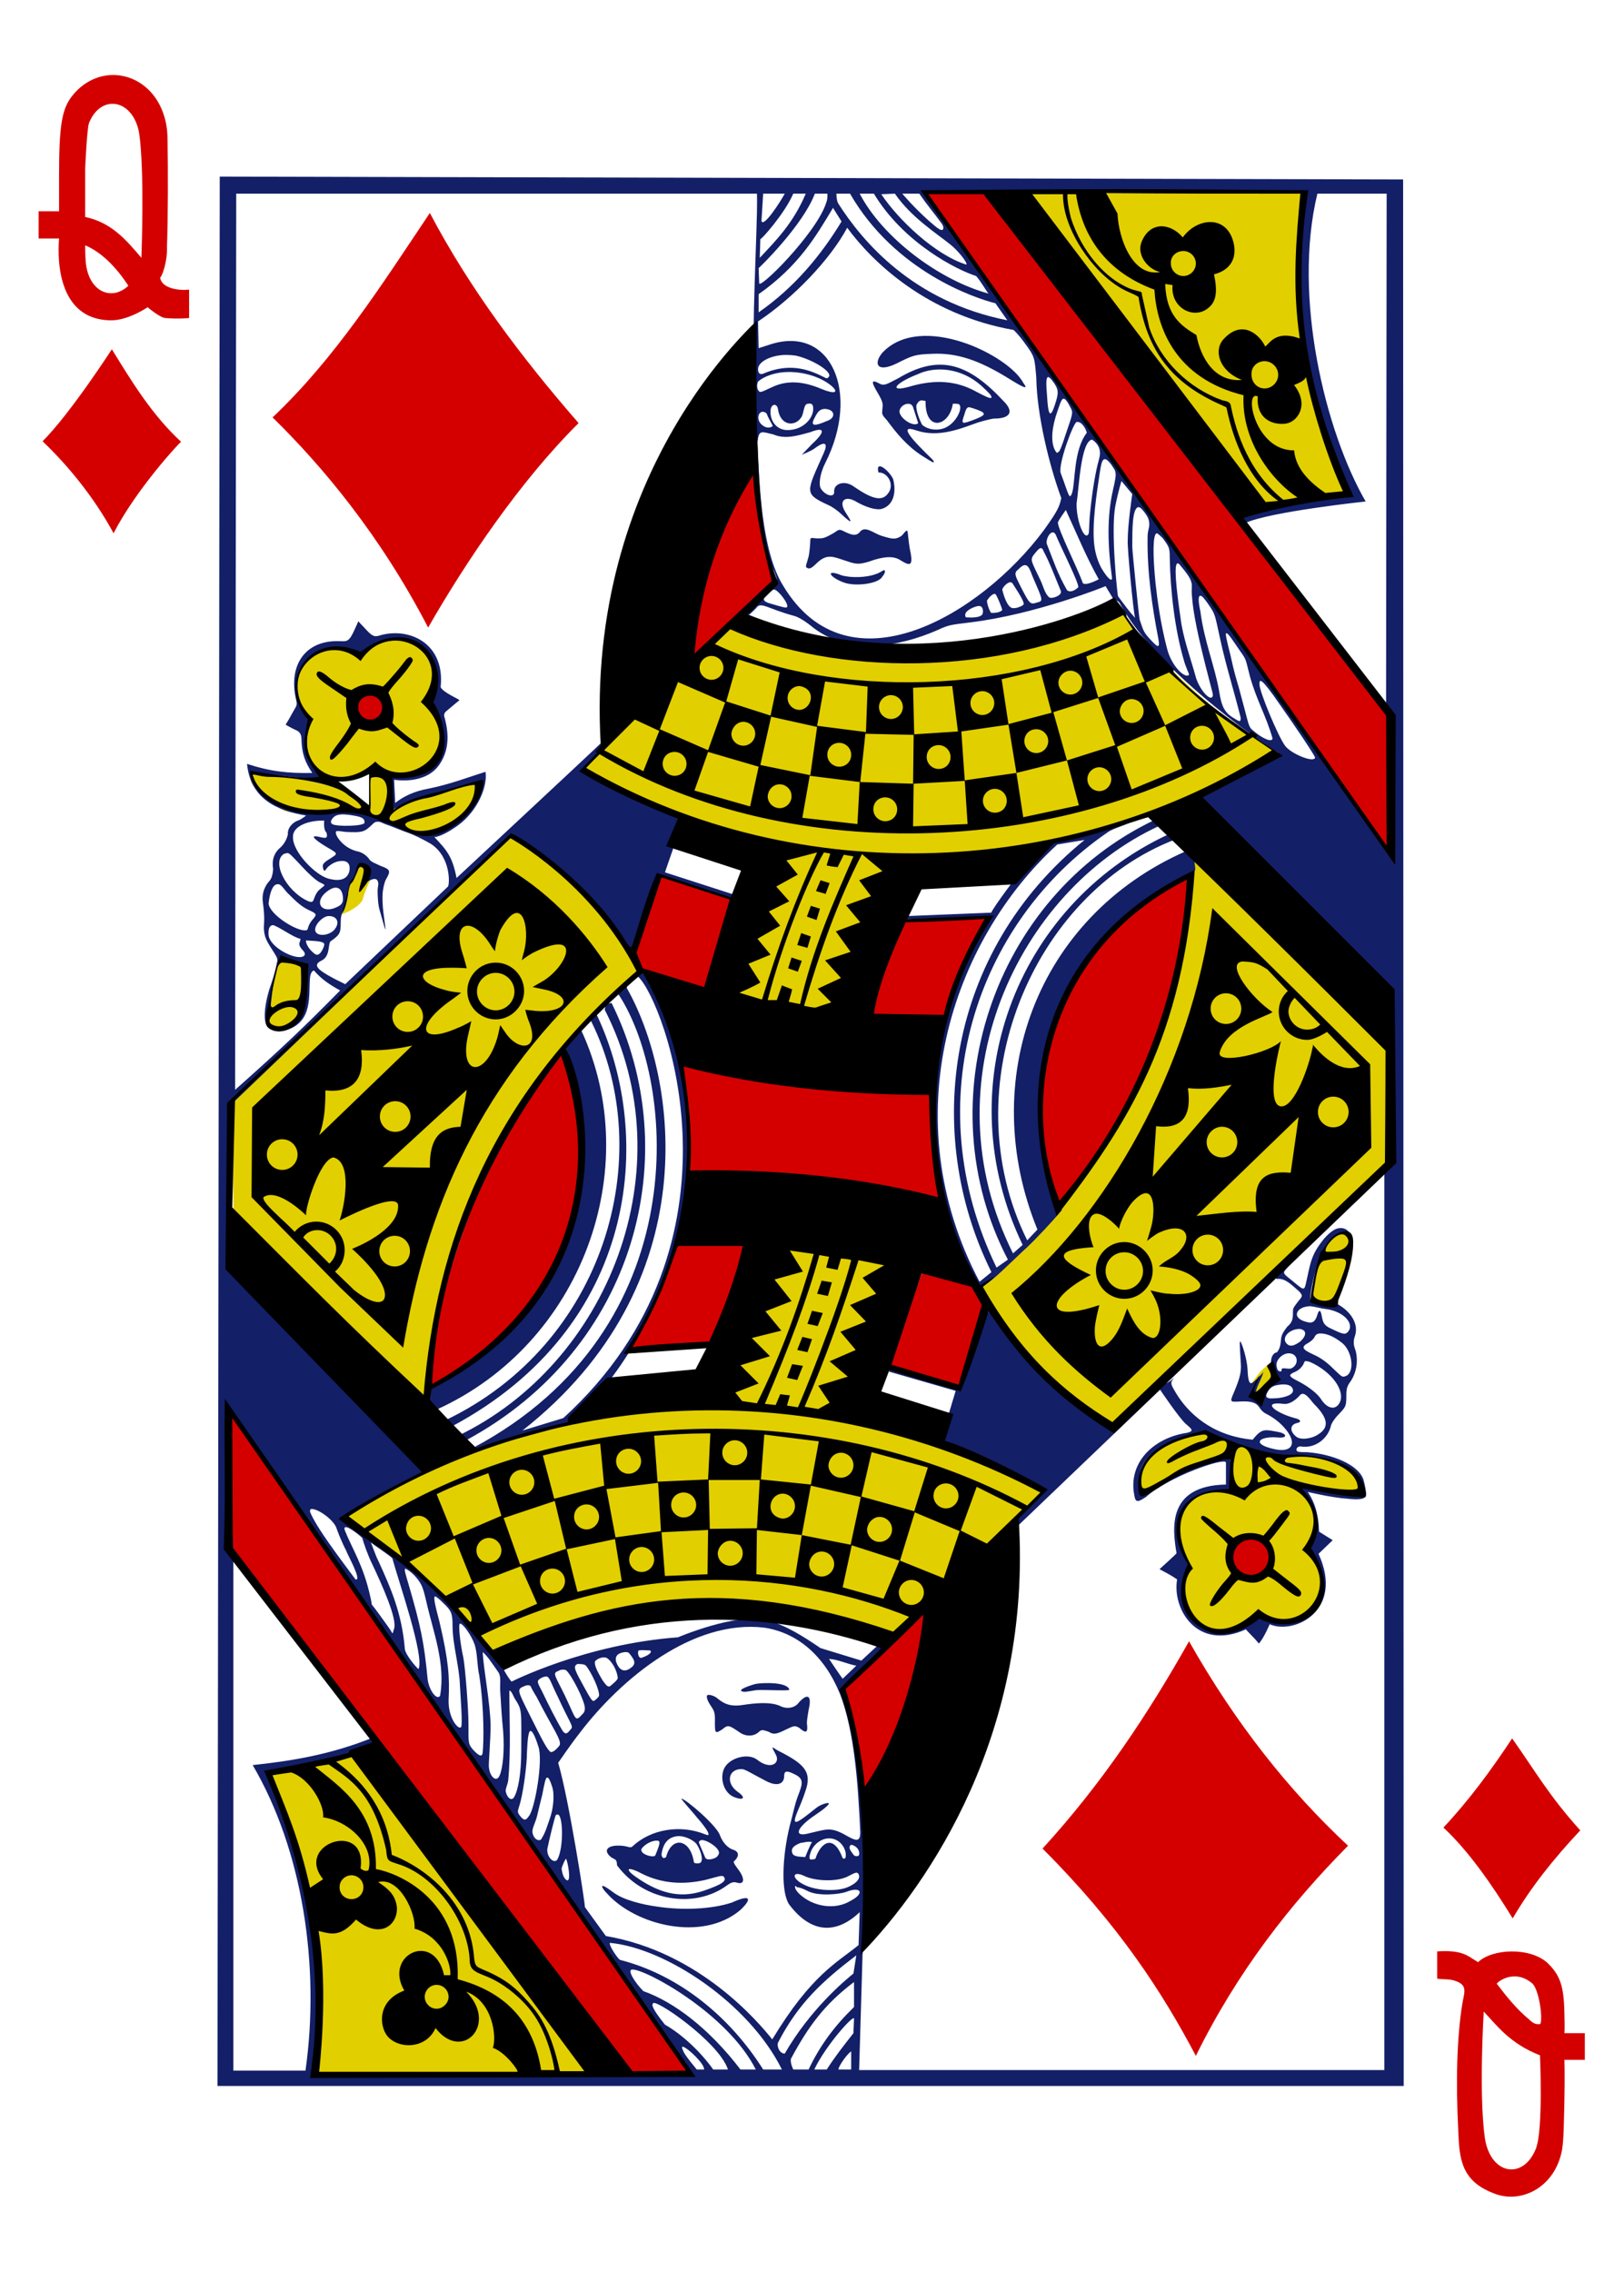<?xml version="1.0" encoding="utf-8"?>
<!-- Generator: Adobe Illustrator 22.1.0, SVG Export Plug-In . SVG Version: 6.00 Build 0)  -->
<svg version="1.1"
	 id="svg4423" inkscape:version="0.48.2 r9819" sodipodi:docname="QD.svg" xmlns:cc="http://creativecommons.org/ns#" xmlns:dc="http://purl.org/dc/elements/1.1/" xmlns:inkscape="http://www.inkscape.org/namespaces/inkscape" xmlns:rdf="http://www.w3.org/1999/02/22-rdf-syntax-ns#" xmlns:sodipodi="http://sodipodi.sourceforge.net/DTD/sodipodi-0.dtd" xmlns:svg="http://www.w3.org/2000/svg"
	 xmlns="http://www.w3.org/2000/svg" xmlns:xlink="http://www.w3.org/1999/xlink" x="0px" y="0px" viewBox="0 0 286 400"
	 style="enable-background:new 0 0 286 400;" xml:space="preserve">
<style type="text/css">
	.st0{fill:#E2CF00;}
	.st1{fill:#D40000;}
	.st2{fill:#131F67;}
</style>
<path id="path3012" inkscape:connector-curvature="0" sodipodi:nodetypes="ccccccccccccscccccssssssccccccccccccccccccccscccccccsscccscscccccsccccccccccccccsssccccsccc" class="st0" d="
	M179.7,33.9c0,0,32.4,46.9,43.4,55.2c0.8,0.4,14.4-2.2,14.4-2.2c-6.9-16.6-11.4-33.9-6.9-53.2L179.7,33.9z M197.7,108.1
	c-22.3,6.3-44.6,12.3-68.9,2l-26.4,25.6c-0.2,0.7,34.3,15.5,34.8,13.9l-8.5,27.1l19.6,4.3l9-28.9c0,0,27-2.6,39.6-6.9
	c9.5-3.3,19.4-5.7,27.9-12.8C207.2,121.8,197.7,107.9,197.7,108.1L197.7,108.1z M63.3,115.6c-8.5-5.2-15.1,5.5-8.9,10.9
	c-0.7,3.1-1,7.8,2,9.8c2.8,1.8,7.9-0.1,8.7,0c0.1,0,0.1,5.6-0.3,5.6c-0.8,0-3.8-2.6-5.7-3.2c-6.3-1.9-15.2-2.8-15-2.5
	c0.3,0.5-1.6,1.8,5.5,6.3c2.6,1.6,10.9-0.2,17.5,1.9c4,1.3,8,3.4,10.1,2.3c2.8-1.2,6-4.8,7-7.8c0.3-3.2-16.5,3.8-15.5,3.9l-0.1-6.5
	c6.8,0.7,12.9-4.2,6.2-12.6C79.9,118.7,72.9,107,63.3,115.6z M91.5,145.5c-16.7,16.8-50.7,48.4-50.7,48.4l0.4,23.5l33.3,29.8
	c2.6-31.6,20.6-61.2,37.7-75.9C113.7,166.7,95.2,147,91.5,145.5L91.5,145.5z M210.2,151.3c-2.5,19.5-4.8,46-37.7,75.5
	c5.7,9.7,13,19.7,23.4,24.4c0.7,1.7,30.2-30.6,48.4-45.8l-0.1-20.6L210.2,151.3z M61.7,155.5c-0.1,0.4-1.3,5.5-1.6,5.4
	c0,0.3,3.4-1.2,3.8-2.6c0.3-1.2,1.1-2.9,1.2-3.1C64.2,149.8,62.8,153.6,61.7,155.5z M49.3,169.1c-1.2,2.9-2.3,8.2-1.9,11.7
	c5.9,3,7.5-9.3,5.9-10.5C52.4,169.8,50.1,169,49.3,169.1z M231.6,225.5c-0.5,2.5-0.4,3.2,0.7,3.7c1.9,0.8,2.8-0.2,4.3-4.2
	c0.9-2.4,1.7-6,1-7.4C233.9,215,232,223.6,231.6,225.5z M142.3,219.7c-1.2,0-2.3,0.1-3.3,0.3c-9.7,2.2-9,19.3-10.7,26.1
	c-30.6,4.4-38.7,6.5-47.1,9.9c-13,5.4-17.2,8.6-20.6,11.3c2.2-0.3,25.6,21.6,26.8,24.7c-1.5-4.2,45.2-14.5,70.1-4.2
	c3.1,1.1,26.3-22.6,25.6-25.2c3-5.3-29.3-11.2-33.4-14.5c-3.3-18,22.6-27.9,4.6-27.4C151.1,220.7,146.5,219.7,142.3,219.7
	L142.3,219.7z M223.7,239.9c-0.6,0.7-1.2,1-1.9,1.8l-1.7,2.3l1.2,2l3.2-3.5L223.7,239.9z M200.9,262.6c3.4-1.5,15.3-7.3,15.8-6
	l-0.3,5.8c-1.8-0.6-13.6,1.3-6.8,13.5c-4.3,9.7,5.3,14.6,12,8.3c14,4.8,12.1-9.2,9.3-11.5c2.3-3.5-0.6-11.1-2-11.1
	c0,0,12.2,2.8,11,0.6c-0.5-1-1.2-2.7-3.9-4.5c-3.1-2.1-8.6-1.3-13.1-2.3c-4.8-1-7.8-2.7-11.8-2.9C205,253,199.3,258.3,200.9,262.6
	L200.9,262.6z M64.6,308.2l-16.9,4.5c0,0,5.5,12.7,7.3,24c2.3,13.8,0.5,28.8,0.5,28.8l48.9,0.2L64.6,308.2z"/>
<path id="path3082" inkscape:connector-curvature="0" sodipodi:nodetypes="cccccccccsccccsccccccccssccccccccccccccccccccccssscccccsccccccccccccccccccccccccccccccsssccccccccccccccccssssccccscscccccccccccccc" class="st1" d="
	M263.6,386.4c-6.4-2.2-6.6-6.3-6.8-11.5c-0.4-7.8-0.3-16.1,0.8-22.5c0.4-1.9,0.7-2.9-1.3-3.6c-1.1-0.4-2.1-0.2-3.2-0.4v-4.8
	c2-0.1,3.9-0.1,5.6,0.9c0.8,0.5,1.6,1,1.6,1c2.5-2.4,9.2-2.7,12.3,0.2c2.1,2.1,2.8,3.9,2.9,8.6c0.1,3.5,0,3.7,0,3.7l3.6,0v4.7h-3.6
	c0,0,0.1,2.3,0,7.4c-0.1,3.9-0.1,6.5-0.4,8.4C273.9,385.1,268.1,387.9,263.6,386.4L263.6,386.4z M270.5,378.3
	c1.3-3.4,0.7-16.4,0.7-16.4c-5.4-2.1-7.7-5.4-9.9-7.7c0,0-0.9,14.5,0.2,22.3C262.5,383,268.3,383.9,270.5,378.3L270.5,378.3z
	 M270.6,356.4c0.3,0,0.6,0.1,0.7-0.1c0.4-1.2-0.3-6.1-1.5-7.1c-3.3-2.7-6.3,0-6.2,0.1c1.6,2.1,3.4,4.4,5.7,6.3
	C269.7,356,270.1,356.3,270.6,356.4L270.6,356.4z M108.5,365.6c-21.5-30.7-41.4-59.9-67.8-92c0,0,0-12.4,0.1-24.8L122,365.3
	L108.5,365.6z M183.6,325.5c10.6-11.6,18.7-23.9,25.8-36.5c8.2,14.5,17.6,26.3,28,36c-10.2,10.3-19.5,22.2-26.8,37
	C204.7,350.8,197,338.9,183.6,325.5z M254.2,321.8c4.5-4.8,8.4-10.1,12.1-15.7c4.1,5.8,6.5,10.1,12,16.2c-4.7,5-8.7,10-11.9,15.5
	C262.6,331.6,258.5,325.8,254.2,321.8z M151.9,316.1c-0.7-5.8-1.9-12.8-3.6-18.8l14.8-14C161.6,295.8,159.1,305.4,151.9,316.1z
	 M222.7,272c3.3,4.4-2.3,6.9-4.4,4.9C214.1,272.9,220.3,268.8,222.7,272z M75.9,244.2c-2.5,1.6,4.4-38.4,23.3-59.1
	C110.6,218,90.4,236.5,75.9,244.2z M169,244.1l-12.5-3.4l6.2-17.6c0,0,11.8,2.8,10.8,6.4C170.2,241.4,169,244.1,169,244.1L169,244.1
	z M110.9,237.3c3.4-5.6,6-11.7,8.3-18l17.8-2.5l-10.3,20.1L110.9,237.3z M186.5,212.7c-9.7-19.3,1.7-49.9,22.8-58.4
	C208.6,173.9,202.5,193.8,186.5,212.7z M121.3,207.2c0.4-6.9-0.4-14.1-1.3-20.4l44.1,5.9l1.5,18.5L121.3,207.2z M153.6,177.8
	c1.5-5.9,2.8-10.8,5.7-15.6c3.2,0.1,16.2-2,14.6,0.5c-3.5,4.5-5.2,11.9-7.6,16.5C163.9,179,152.8,180.9,153.6,177.8L153.6,177.8z
	 M124.3,174.4c-4.5-1.6-10.6-2-12.9-5.5l4.6-14.7l13.7,4.2L124.3,174.4z M162.9,33.9l10.8-0.1c0,0,51.8,66.3,71.2,92.1
	c-0.6,2.6,0.2,24.9,0.2,24.9C217.6,112.1,162.9,33.9,162.9,33.9z M63.7,126.4c-2.9-3.1,1.7-5.9,3.6-3.1
	C69,125.8,65.2,128.1,63.7,126.4z M121.7,115.6c0.2-15.4,11.1-33.6,10.9-33.1c-0.1,0,1.6,15,3.6,19.8
	C135.8,103,122.3,116.5,121.7,115.6z M75.4,110.5c-8.4-16.2-18.6-28.4-27.4-37c11-10.4,19.2-23.3,27.7-36c7,13.3,16.1,25.4,26.2,37
	C91.7,84.6,82.1,98.8,75.4,110.5z M7.5,77.7c4.9-4.9,12.2-16.2,12.2-16.2c3.5,5.7,7.1,11.6,12.2,16.3C31.8,77.7,24,86.1,20,93.9
	C16.5,87.4,11.7,81.7,7.5,77.7z M6.8,42v-4.8h3.6c0,0,0,0.4,0-6.1c0-9.1,0.5-11.9,2.3-14.2c4.9-6.2,13.8-4.3,16.2,3.5
	c0.2,0.6,0.6,2.1,0.6,4.1c0.1,5.2,0.1,13.7-0.1,19.1c0.1,2.1-0.7,4.8-1.2,5.3c0.3,1.9,3.3,2.3,5.1,2.1v5c0,0-1.9,0.2-4.2,0
	c-1-0.1-3.1-1.9-3.1-1.9s-3.5,2.4-6.6,2.3c-10.2-0.2-9.1-13-9-14.4L6.8,42z M15,43.2c0,0,0,1.8,0.1,3c0.4,4,2.9,6,5.5,5.3
	c1.3-0.4,2-1.2,2-1.2C20.5,47.1,17.9,44.4,15,43.2z M24.5,23.4c-1.1-6-6.7-6.9-8.8-1.8c-0.4,0.9-0.7,8.1-0.7,8.1l0,8.5
	c4.6,1,7.1,3.9,9.9,7.2C24.9,45.4,25.5,30.2,24.5,23.4z"/>
<path id="path3084" inkscape:connector-curvature="0" sodipodi:nodetypes="ccccccccccccccccccccccccsccccccccccccccccccccscccccccccccccccccccsccscccccscsssccccccccssssccccssccccscssccccsscsccccsccccsscccccscccccccccsscccccccccsccccscccccccsccccssccccccccccccccsccccsccccscsccccsssccccsssscscccssccccccccssscscsssscccccccccccsscccccccccssccscscsccsscscccsscccsccccccccccccscccscccccccccsscccscccccccccccscccccccccccccccccccccccccsccccccccccccccccscsscscscccccsccsccccscsccscascascscccsssccccccccccscscccssssscccscccsccscccssccssccccccccccccccccccccccccccccccccccccccccccccccccccccccccccccccccccccccccsssccscssccccscsscccccccccccccsccccccccccccssccscccscsccscccccsccsccsscccccccssscsccccccccscscsssccsssssccccccccccccccccccsscccccccsscccscccccccccccccccccsscccccsscccsccccccccccccccccccscccccccccccccccccccccccccccccscccccccccccsccccccccccccccccccccccccccscccccsccccsccsccsscscccccsccsccccccscccccccccccccccccccscccccccccsccscsccscscccscsccccsccccscccccsccccccccccccscsccccccccccccccccccccccccccsssscccccsscccccccssccccsscsccssssccsssccscccssccccccccccccccccccccccccccccccccccccccccccccccccccccccccccccccccccccccccccccccccccc" class="st2" d="
	M38.7,31.1l-0.4,336.2l208.9,0l-0.1-335.7L38.7,31.1z M229.6,33.7c-1.7,18.6-2,33.2,7.6,52.5c-1.7,1.8-14.9,2.3-19,4.5
	c-0.1,0.5,1.1,1.4,1.1,1.4c4.3-2,21.2-3.8,21.2-3.8c-7.1-12.3-12.9-36-8.5-54.2l12.2,0l-0.1,89.6c0,0,1,17.3,1.3,27
	c-6.5-8.4-15.1-20.1-20.7-28.8c-6.8-9.6-14.4-20.8-22.2-31.4c-2.3-3.3-5.6-7.6-8.2-11.5c-4.2-6-7.7-10.7-12-17.1
	c-4.6-6.7-9.1-12.8-14.6-20.5c-4.7-6.6-4.9-7.4-4.9-7.4L229.6,33.7z M149.7,34.1c7.9,13.7,22,18.4,25.6,19.3l2.1,3
	c-16.7-3.3-25.6-14-29.8-20.6c-0.3-0.5-0.3-1.7-0.3-1.7L149.7,34.1z M141.9,34.1c-2.2,5.2-5.2,8.2-8.1,11.3l0.1-3.3
	c0.1,0.2,4.3-4.5,5.8-8H141.9z M145.7,34.1c0,0,0.1,0.9-0.2,1.6c-1.7,5.4-12.1,15.7-11.8,14.1l-0.1-2.6c0,0.1,7.8-7.5,9.9-13.1
	L145.7,34.1z M138.2,34.1c-0.8,1.5-3.8,6.1-4.1,4.8l0.3-4.8H138.2z M161.9,34.1c1.3,1.9,2.5,3.3,3.9,5.2c0.3,0.4,0.4,0.8,0.3,1
	c-0.2,0.5-0.8,0.1-2.5-1.4c-2.8-2.5-4.7-4.8-4.7-4.8H161.9z M151.4,34.1l2.5,0c5.3,8.8,14.8,13.5,18,14.5c0.9,1,1.8,2.7,2.2,3.1
	C165.3,49.3,155.4,41.8,151.4,34.1L151.4,34.1z M157.6,34.1c2.8,4.1,7.2,6.9,9.7,8.9c1.3,1,3.1,3.2,2.9,3.6c-5.5-1.7-12-7.9-15-12.4
	L157.6,34.1z M146.7,36.6l1.5,2.4c-3.7,6.1-8.4,11.7-14.6,16l0-3.2C140.7,46.8,143.7,41.6,146.7,36.6z M149.2,40.1
	c4.4,6,14,15.3,29.3,18c0,0,0.9,0.8,2.1,2.5c1.6,2.2,1.6,2.3,1.9,5.9c0.1,6.6,2.3,15.5,4.4,21.2c-0.3,1.4-0.5,2.1-3.1,5.7
	c-11,14.8-34.4,28.9-45.9,9.7c-3.8-6.1-4.2-17.9-4.5-25.3c0,0,0.1-0.5,0.1-0.7c0.3-1.3,0.7-1.1,2.7-0.6c2.1,0.9,4.3,0.2,6.5-0.4
	c2.5-1,2.8-0.2,0.3,2.1c-0.8,0.8-1.9,2-1.8,1.9c0.1-0.1,1.5-0.6,2.2-1.1c2-1.5,2.4-0.9,1.7,0.7c-3.1,7-3.6,7.2,0.7,9.2
	c0.9,0.4,1.5,0.9,2,1.3c3,2.8,1.9,1.3,1.1,0c-1.3-2-0.1-3.1,2-1.8c1.4,0.8,3.3,1.5,4.4,1.2c2-0.6,2.6-2.8,2-5.2
	c-0.5-1.3-3.2-3.7-2.6-1.2c1.6-0.1,3,2.2,1.6,3.8c-1.1,1.4-3,0.7-5.9-1.3c-1.6-1.2-3.6-0.6-3.5,0.9c0.1,1-1.4,0.8-2.3-0.5
	c-0.5-0.7-0.2-2.8,0.8-4.7c6.1-12.2,1-24.1-9.6-20.8c-1.2,0.4-2.2,0.7-2.2,0.7l-0.1-4.7C139.8,52.4,146.2,45.7,149.2,40.1
	L149.2,40.1z M155.4,62.1c-1.6,1.9-1,3.6,2.5,1.9c2.8-1.4,3.2-1.6,6.3-1.7c4.4-0.2,8.3,1.2,13.2,4.2c3.2,2,3.7,2.1,2.8,0.9
	C177.6,62.5,162.2,54.9,155.4,62.1z M140.5,62.7c3,0.8,6,2.8,5.5,3.6c-0.2,0.3-0.4,0.4-0.7,0.2c-2.2-1.1-5.8-2.9-10.9-0.7
	c-0.6,0.2-0.9-0.1-0.9-0.8c0-1.3,2.2-2.4,4.6-2.5C138.8,62.5,139.7,62.5,140.5,62.7z M158.2,66.6c-1.8,0.9-2.4,1.4-3.2,1
	c-1.8-1-1.5-0.2-0.3,1.8c0.8,1.4,0.8,1.7,0.7,2.6c-0.1,1-0.1,1,0.8,2c1.7,2.3,3.5,4.5,6.1,6.2c0.8,0.5,1.9,1.2,2,1.2
	c0.3,0,0.2-0.2-0.3-0.7c-3.3-3.2-6-6.1-2.6-4.9c3.9,1.3,7.7-0.3,10.8-1.4c1.3-0.4,2.6-0.7,2.9-0.7c2.8,0,3.5-1.2,1.7-3
	C170.5,63.9,165.4,62.3,158.2,66.6L158.2,66.6z M172.8,67.9c1.3,1.2,1.9,1.8,1.8,2.1c-0.1,0.3-1.1-0.2-2.8-1.1
	c-3.3-1.8-7-2.2-11.7-0.8c-3.6,1-2.6-0.6,1.5-2.2C164.8,64.4,169.3,64.8,172.8,67.9z M138.9,65.5c2.8,0,5.7,0.9,7.6,2.5
	c1.3,1.2,0.4,1.4-1.8,0.5c-3.3-1.4-6.1-1.6-8.8-0.3c-0.9,0.4-1.8,0.9-2.1,0.8c-0.5-0.3-0.6-1.2-0.3-1.8
	C134.6,66.2,136.7,65.5,138.9,65.5z M184.6,66.4c0.2,0,0.5,0.3,1,1c0.8,1.2,0.9,1.7,0.2,3.8c-0.8,2.5-1.2,2.1-1.4-1.4
	C184.2,67.5,184.2,66.4,184.6,66.4z M187.3,70.2c0.3,0,0.7,0.5,1.3,1.7c0.4,0.8,0.3,1-1,4.8c-0.5,1.6-1,2.8-1.1,2.8
	c-0.4,0.3-0.3,0.3-0.5,0.1c-0.9-1.2-0.9-3.5-0.1-6.2C186.6,71.3,186.9,70.2,187.3,70.2L187.3,70.2z M162.3,70.5
	c0.1,0,0.7,0.1,0.7,0.1c-0.1,5.6,4.2,4.5,4.8,0.5c0,0,1.1-0.1,1.2,0.2c0.5,0.8-0.7,3.2-2.5,4c-1.3,0.6-3.1,0.4-4.1-0.5
	c-0.3-0.5-1.2-2.6-1-3.5C161.7,70.7,162,70.5,162.3,70.5L162.3,70.5z M159.8,71.1c0,0,0.1,0,0.1,0c0.4,0,0.7,0.1,0.9,0.6l0.9,2.8
	c-0.7,0.8-3.3-0.8-3.3-2.1C158.5,71.7,159.1,71.2,159.8,71.1z M142.2,71.1c0.7-0.1,0.9,0,1,0.6c0.2,1.8-1.6,3.8-4,4
	c-2.3,0.3-3.6-1.5-3.5-3.3c0-1.3,1.1-1.5,1.3-0.4c0.4,3,3,3.2,4.1,1.5C141.6,72.8,141.5,71.2,142.2,71.1z M170.6,71.7
	c0.2,0,0.4,0.1,0.8,0.2c2.4,0.8,2.4,1.1,0.4,1.9c-2.4,0.9-2.6,1-2-0.7C170.1,72.1,170.2,71.8,170.6,71.7z M145.3,72
	c1.8,0.1,1.9,1.6,0.4,2.1c-2.3,1-3.1,1-2.2-0.6C144,72.5,144.4,72,145.3,72z M134.3,72.5c0.2,0,0.5,0.1,0.7,0.3
	c0.3,0.8,0.7,1.4,1.1,2.2c-0.4,0.4-1.2,0.4-1.8-0.1C133.2,74.1,133.4,72.6,134.3,72.5L134.3,72.5z M189.8,74.3
	c0.7,0,1.4,1.1,1.6,1.9c-2.4,3.1-2,8.8-2.6,10.6c-0.5,1.4-0.6,0.2-2-3.5c-0.5-1.5,2.2-8.8,2.8-9C189.7,74.3,189.8,74.3,189.8,74.3z
	 M192.3,77.4c0.5,0.3,1.3,1,1.4,2.1c0.1,0.6-0.2,1.5-0.4,2.3c-0.5,2-1.1,5.8-1.4,9.3c-0.1,1.5-0.1,2.8-0.2,2.9
	c-0.7,1.4-2.2-2.4-2.1-5.4C190,86.2,190.3,77.8,192.3,77.4z M195.7,81.8c0.3,0.5,0.6,0.8,0.7,1.2c0.2,0.7,0,1.5-0.4,3.3
	c-1.1,4.8-0.9,9.9-0.2,15.2c0.2,1.1-0.6,0.6-1.8-1.4c-0.6-1.1-1.1-2.5-1.3-4.2c-0.4-3.7,0.4-8.8,1-12.8
	C194,81.3,194.2,79.8,195.7,81.8z M197.5,84.7l1.9,2.3c0,0-0.8,5.3-0.8,8.2c-0.1,1.1,1,12.7,1.3,13.6c-1.2-1.3-1.7-2.1-3-3.8
	c-0.1,0-1.3-11.4-0.5-15.8C196.9,86.6,197.5,84.7,197.5,84.7L197.5,84.7z M200.5,89.3c0.3,0,0.7,0.4,1.2,1.1c0.5,0.7,0.7,1.2,0.7,2
	c0,0.6-0.3,1.1-0.3,2.1c-0.1,6.3,0.8,12.3,1.9,18c0.4,2.1-0.4,1.2-1.6-0.1c-1.1-1.2-1.1-1.6-1.7-3.3c-0.1-0.3-1.3-12-1.3-12.9
	c0-3.6,0.1-5.6,0.6-6.5C200.2,89.4,200.3,89.3,200.5,89.3L200.5,89.3z M193.5,102c0,0-2.2,1.2-2.8,0.7c-0.9-2.6-4.4-9.5-4.4-10.7
	c0.1-0.4,1.4-2.2,1.4-2.2C189.6,93.9,191.3,98.1,193.5,102z M151.4,93.7c-0.7,0.8-1.5,0.5-3.1-0.3c-0.8-0.3-0.7,0.1-2.1,0.8
	c-1.1,0.6-1.4,0.6-2.2,0.6c-0.9,0-1.3-0.3-1.3,0.3c0,0.4-0.1,2-0.3,2.9c-0.3,1.2-0.6,1.7-0.4,1.9c0.5,0.4,0.9,0.2,1.9-0.8
	c1.7-1.6,2.8-1.1,4.6-0.5c2.1,0.7,2.5,0.9,4.5,0.3c2.7-1,4.4-1,5.5-0.3c1.9,1.2,2.4,1.1,1.7-2.1c-0.2-1.1-0.3-2.7-0.4-3
	c-0.2-0.3-0.7,0.6-1.1,0.9c-1,0.6-1.4,0.6-3.6-0.1C153.7,93.8,152.3,92.5,151.4,93.7L151.4,93.7z M185.9,94.1c0.8,2,4.1,8.5,4,9.3
	c-0.6,0.6-1.5,1-2,0.5c-1.7-3-2.2-4.7-3.5-8C184,95,185.2,92.9,185.9,94.1L185.9,94.1z M203.7,93.9c0.2,0,0.7,0.5,1.1,0.9
	c1.1,1.5,1.2,1.7,1.2,3.3c0.1,5.9,0.9,12.8,2.5,18.2c0.3,1.1,0.9,2.3,0.9,2.5c-0.6,0.8-3.1-1.4-3.9-4.7c-1.1-4.2-1.7-8.6-2-11.4
	C203,97.7,203,94.1,203.7,93.9L203.7,93.9z M183.8,97.1c1,1.8,2.2,5,3,6.9c0.4,0.8-1.5,1.5-2,1.2c-0.8-0.6-1.1-2.1-1.6-3.1
	c-1.6-3.4-1.9-3.5-1-4.6C182.8,96.8,183.4,95.9,183.8,97.1L183.8,97.1z M207.4,99.2c0.1,0,0.3,0.1,0.5,0.4c1,1.2,1.7,2.1,1.9,2.9
	c0.2,0.6,0,1.1,0.1,2.3c0.2,3,1,7.1,3.2,15.5c0.2,0.8,0.5,1.8,0.5,2.1c-0.2,1.5-2.5-1-3.1-3.5c-0.8-2.9-2.2-6.7-2.6-10.1
	C207.1,103.3,206.7,99.2,207.4,99.2z M181.8,101.4c1.9,4.4,2,4.4,0.8,4.7c-1.2,0.4-1.3,0.2-2.8-2.7c-1.1-2.2-1.3-2.5-0.4-3.2
	C180.9,98.6,181.3,100.1,181.8,101.4z M155.7,100.4c-0.2,0-0.8,0.5-1.5,0.7c-1.6,0.6-4.3,0.7-6,0.2c-3-1.2-2.1,0.4,0.5,1.3
	c2,0.7,6.1,0.2,6.7-1.1C155.8,101.1,156,100.4,155.7,100.4z M178.3,102.7c1.7,2.6,2.2,3.6,1.9,3.8c-0.3,0.3-1.6,0.8-2.1,0.5
	c-0.7-0.3-1.3-1.9-1.6-3.2C176.7,103.2,177.8,102.1,178.3,102.7z M136.3,103.8c0.7,0,2.7,2.6,2.3,3.1c-0.1,0.2-0.8,0-2.5-0.5
	c-0.6-0.2-1.9-0.4-1.5-1.2C134.8,104.9,136,103.8,136.3,103.8z M176.5,107.4c-0.2,0.4-1.4,0.6-2,0.5c-0.5-1-0.6-1.4-0.7-2.1
	c0.2-0.4,1-1.4,1.5-1.2C175.6,104.9,176.4,106.9,176.5,107.4L176.5,107.4z M211.4,104.9c0.3,0,0.7,0.5,1.4,1.5
	c1.3,1.9,1.1,1.7,2.1,6.2c1.1,5,2.3,8.6,3.6,13.8c0,0.9-0.3,0.6-1.3,0c-1.5-0.9-2.1-2-2.5-4.7c-0.8-4.5-2.6-8.7-3.3-14
	C211,105.8,211,104.9,211.4,104.9L211.4,104.9z M172.4,106.7c0.9,0,0.8,1.4,0.5,1.6c-0.7,0.6-2.5,0.4-2.8,0.4
	C169.4,107.6,171.8,106.7,172.4,106.7z M216,111.5c0.3,0,1,1.1,2.3,3c1.3,1.8,1,1.5,1.8,4.5c1.1,4.1,2.9,7.1,4,11
	c0,0.4-0.5,0.4-1,0.2c-1-0.4-1.9-1.1-2.7-1.8c-0.6-0.6-0.6-1.4-2.2-7.2c-0.6-2.1-0.8-2.6-1.5-5.8C216,112.6,215.7,111.4,216,111.5
	L216,111.5z M75.5,123.9c4.4,8.1,2.8,11.7-6.7,12.8c-0.7-0.1,0,4.2-0.1,6.1c4.8-2.7,10.5-3.4,15.8-5.1c-1.4,4.6-4,9.9-11.6,9.1
	c-8-6.2-17.4-2.5-23.8-5c-3.5-1.3-4.8-5.2-4.8-5.8c4.2,0.4,8.9,1.3,12.9,1c-4.4-3.4-3.1-8.1-2.5-10.3c-5.2-6.5-0.9-13.9,6.7-12.2
	c0.8,0.2,2.3,0.9,2.3,0.9C70.8,109,79.2,115.1,75.5,123.9L75.5,123.9z M222,119.9c0.3,0,1,0.8,2.3,2.6c3.9,5.5,7.3,10.6,7.3,10.9
	c-0.2,1-4.3-0.7-5.3-2.1c-1.2-1.6-4.5-9.5-4.5-10.8C221.8,120.2,221.8,119.9,222,119.9z M61.6,143.5c2,0.3,2.6,0.5,2.6,1.3
	c0.2,0.7-5,0.8-5.7,0.3c-0.6-0.4,0.2-1.3,0.7-1.5C60,143.3,60.8,143.4,61.6,143.5z M203.5,144.3c-28.8,13.6-40.5,49.8-26,77.5
	l-2,1.4c-14.2-29.3-3.6-60.7,19.5-76.6c0.9-0.7,3-1.2,4-1.8c0,0-9.4,2.2-12.6,3.4c-0.6,0-2.5,0.6-4.6,2.9c-1.8,1.7-7.4,9.4-7.2,9.6
	l-14.8,0.6l0,0.5l14.6-0.3c-15,24.7-11.3,48.3-2.1,64.7l0.2,0.2c0.5,0.4,2-0.7,4.9-3.5c1.2-1.1,2.7-2.6,3.4-3.2
	c1.8-1.7,4.4-4.5,6.2-6.6c-10.1-20.6-0.1-47.7,23.5-59.9c0-0.7-0.3-2.6-0.3-2.6s-0.9-0.8-1.4-0.7c-26.3,11.6-36.8,40.4-26.1,66.6
	l-1.8,1.9c-13.4-27.1,1-61,26.1-70.6c0-0.6-0.6-1.4-1.2-0.9c-27.1,12.6-39,44.8-25.7,72.3l-1.7,1.5c-15.1-30.1,0.8-63.8,25.8-75.3
	C204.9,145.2,203.5,144.3,203.5,144.3L203.5,144.3z M57.1,144.5c0,0-0.2,1.6,0.4,2.1c0.3,1.1-0.2,1-1.1,0.8
	c-2.4-0.6-0.5,0.8,1.4,1.9c1.9,1.1,1.7,1,0,2.1c-1.1,0.7-1,1-0.9,1.5c0.2,0.8,0.4,0.3,0.8-0.2c1-0.9,1.8-1.1,2.6-1.1
	c1.3,0,1.4,1.1,1.2,1.9c-0.5,1.7-2.3,1.6-3.7,1.2c-2.4-0.7-6.3-4.8-6.2-7.3C51.5,145.4,54.5,144.4,57.1,144.5z M67.8,145.1
	c0.9,0.3,2.1,0.8,3.4,1.3c1.8,0.6,3.5,1.5,4.7,2.2c3.5,2.3,3.3,7,3,7.5l-18.1,17.2c0,0-1-0.5-2-1c-3-1.6-3.8-2.4-2.1-3.2
	c0.8-0.4,1.1-1.3,1.2-2.2c0.2-1.2,0.1-1,0.8-1.5c1.2-0.9,1.3-1.3,1.3-2.9c0-1,0.1-1.5,0.5-2.1c0.3-0.5,0.6-1.6,0.8-2.8
	c0-0.2,0-0.7,0.1-0.9c0.2-1,0.5-1.2,0.7-1.5c0.2-0.2,0.5-1,0.8-1.6c0.5-1.4,0.4-1.2,1.2-1.1c1.2,0.2,1,0.9,0.9,2
	c-0.1,0.5-0.4,0.9-0.3,0.8c0.2-0.2,0.9-0.5,1-0.5c0.4-0.1,0.8,0,0.9,0.6c0.1,0.3-0.1,0.9-0.1,1.4c0,1.2,0.1,2.7,0.4,3.6
	c1.3,4.6,1.1,4,0.6,0.1c-0.1-0.9-0.2-2.3-0.1-3.4c0.1-0.8,0.3-1.8,0.6-2.3c0.8-1.4,0.8-1.7-0.9-2.3c-0.6-0.3-1.7-0.7-2-1.1
	c-0.3-0.5-1.1-1.3-2.2-1.5c-2.6-0.6-4.1-3.1-3.7-3.5c0.2-0.2,1.3,0.1,2,0.1c2.4,0.1,2.9,0,3.9-0.9c0.6-0.5,0.8-0.9,1.3-0.9
	C66.9,144.6,67.5,145,67.8,145.1L67.8,145.1z M191,147.9c-24.3,19.7-28.6,51.6-16.4,76.1l-2.1,1.7c-15.2-28.8-5-59.9,13.7-77
	L191,147.9z M50.6,150.2c0.4,0,0.9,0.6,2.6,2.4c1.1,1.2,2.3,2.3,3,2.7c1.4,0.7,1.1,0.4-0.1,1.5c-1.2,1.4-0.5,2.5-2,1.8
	c-3.8-1.8-6.4-7-4-8.3C50.4,150.3,50.5,150.2,50.6,150.2z M48.8,155.7c0.1,0,0.2,0,0.3,0c0.5,0.1,1,1,1.6,1.6c1.7,1.7,2.5,2.4,3.8,3
	c1.3,0.6,1.4,0.7,0.4,1.8c-0.3,0.4-0.5,0.8-0.6,1.1c-0.1,0.3-0.1,0.6-0.4,0.6c-1.5,0.3-6.4-2.7-6.6-4.7
	C47.5,157.2,48,155.8,48.8,155.7z M59.1,156.3c0.8,0,1.3,0.7,1.3,2c0,0.9-0.5,1.2-1.5,1.6c-2.1,0.8-3.4-0.7-1.9-2.4
	C57.7,156.8,58.5,156.3,59.1,156.3z M57.9,161.3c1.6,0,2,1.3,0.9,2.5c-1.1,1.1-3.3,1.1-3.3-0.1C55.5,162.7,56.9,161.3,57.9,161.3z
	 M48.1,162.9c1.1,0.3,3.6,2.2,4.8,2.4c0.1,0.6-0.7,0.8,0.4,2c0.5,0.5,0.5,0.9,0.1,1.1c-1.3,0.7-5.8-1.5-6.1-3.7
	C47.2,163.5,47.5,162.9,48.1,162.9L48.1,162.9z M54,165.6c1.5,0.1,3.3,0.1,3.1,0.8c-0.1,0.5-0.7,1.9-1.4,1.7
	c-0.3-0.1-0.7-0.5-0.9-0.7C54,166.6,53.7,165.5,54,165.6z M112.4,172c4.5,4.1,20.8,46.7-13.2,77.7l-7.2,2.2
	c32.7-25.7,27.3-62.2,18.4-77.9c0-0.5-0.1-0.4-0.9,0.3c-0.7,0.6-0.8,0.8-0.5,0.9c10,15.4,13.7,58.7-25.6,79.7
	c-0.7,0.7,0.7,0.6,0.7,0.6c0.1-0.6,17.7-4.8,16.4-5c16.4-14.5,30.7-49.2,12.9-79.4C112.9,170.7,112.4,172,112.4,172L112.4,172z
	 M106.7,176.8l-0.2,1c14.3,28,0.6,62.3-25.8,75c0.4,0.3,0.9,0.5,1.4,0.8c30-16.2,38.7-50.5,25.6-77L106.7,176.8z M104.3,178.8
	l-0.2,1c11.8,23.8,2.4,56.9-25.7,70.3c-0.3,1.4,0,1,1.3,1c32.6-17.5,35.6-50.8,25.4-72.4L104.3,178.8z M102.3,181.6
	c-0.9,1.2-2.6,1.8-3.2,3.4c9.5,25-2.8,49.2-23.5,59.3c0,1.3-0.9,4.4,1.3,3.9c25.6-11.6,36.7-42.4,25.5-66.7
	C102.5,181.5,102.3,181.6,102.3,181.6z M230.8,230c0.9,0.1,1.8,0.4,2.7,0.5c3.2,0.4,5.2,2.7,3.8,4.1c-0.5,0.5-1.1,0.2-3.2-0.8
	c-0.9-0.5-1.1-0.9-1.3-1.9c-0.2-1.3-0.5-1.4-0.8-0.4c-0.3,1-0.7,1.6-1.8,1.3C227.2,232.1,228.3,230,230.8,230L230.8,230z
	 M196.8,251.4c-7.6-4.3-17.1-12.2-22.4-21c-2.7,5-5.8,14.2-5.8,14.2l-12-3.3l-0.1,0.2l11.8,3.4l-1.2,4c-0.1,0.4-2,4.9-2,4.9
	l18.5,8.6c-1.1,1.8-2.4,3-4,4.6c-0.9,0.9-0.9,2.2-0.9,2.2l25.6-24.5c0,0,3.3,4.9,4.5,6c1.2,1,1.5,1.3,0.2,1.6
	c-6,0.9-10.7,5.5-9.1,11.6c0.3,0.7,0.8,0.4,1.9-0.3c4-3.6,13.8-7,14.1-6.1l0,3.9c-10.5,0.2-9.4,7.9-8.7,12.1c0,0.1-3,2.8-3,2.8
	c1.1,0.6,2.1,1.1,3.1,1.8c-0.9,5.2,3.5,12.7,12.1,8.8c0.7,0.8,1.5,1.5,2.3,2.5c0.9-1,1.9-3.4,1.9-3.4c4.3,1.9,13.2-2.4,8.6-12.4
	l2.5-2.4l-2.4-1.5c-0.1-2.5-0.5-4.8-2-7c0,0,4.1,1,7,1.2v0c1.9,0.2,3.4,0.2,3.3-0.9c0-0.3-0.3-1.9-0.5-2.5c-0.9-2.6-5.5-4.5-10-4.8
	c-0.7,0-1.5,0-1.7-0.2c-0.3-0.4,0.2-0.9,0.7-0.8c2.5,0.4,4.8-1.4,5.3-3.7c0.1-0.4,0.6-1.2,1.3-1.9c1.3-1.4,1.4-1.4,1.4-3.4
	c0-1.4,0.2-1.7,0.9-2.7c0.8-1.3,1.2-3.1,0.8-4.9c-0.1-0.6-0.7-1.4-0.2-2.8c0.8-2.3-0.9-4.5-3.1-5.7c-0.2,0-0.1,0.1-0.3,0.3
	c-2,0.6-4.4-0.8-4.4-0.8c-0.5-0.2,1.7-12.9,6.2-11.8c0.8,0.5,1.1,2.7,1,2.7c0.2,0,0.3-1.3,0-2.2c-0.3-0.9-1-1.8-2.4-1.5
	c-1,0.2-2.3,1.6-2.8,2.3c-2.1,2.7-2.1,4.4-2.8,7.3c-0.3,1.4-0.4,1.3-2.2-0.2c-1.3-1.1-2-1.4-1.5-2c0.2-0.3,1.1-1.2,1.1-1.2
	l16.4-15.8v157.8h-92.5l0.6-20.3c1.7-14.3-1.3-44.2-3.6-47c1.8-2,7.3-6.8,7-7.1l-0.7-0.4l-2.9,2.7l-7.2-2.2
	c-3.1-2.1-6.2-4.1-9.5-4.9c-5.3-1.4-15.6,3-15.6,3c-16.4,1.2-29.5,7.9-29.3,7.8c-0.7-0.7-1.7-2.7-1.7-2.7
	C80.1,281.6,71.8,275,60.5,267l14.4-7.9l-34-35.6l-0.3-28.9l49.3-47.2c0.3-0.8,15.7,10.9,21.5,20.5c1.1-4.7,3.2-8.9,4.9-13.5
	c0.2-0.4,9.8,3.6,12.7,3.7c0.4,0,0.8-0.4,0.8-0.4l-12.7-4.1l2.6-7.5c0,0,0.9-2-0.1-2.4c-5.8-1.9-11.2-5.2-16.8-8c0,0,2.6-2.9,2.6-3
	c0-0.1,1.1-1.7,0.8-2.2c-2.8,2.7-25.8,24.1-25.8,24.1c-0.7-3.7-1.7-4.9-3.9-7.2c1.2-0.1,3.1-1.3,4.2-2.1c3.4-2.5,5.2-6.8,4.8-9.4
	c-3.2,1-6.2,2.2-10.2,3c-2.3,0.4-4.4,1.4-5.7,2.5l-0.2-4.1c0,0,5.5,1,8-2.7c2.2-3.2,1.3-6.8,0.8-8.6c0.1-0.4-0.1-0.4,0.9-1.2
	c0.7-0.6,1.8-1.5,1.8-1.5c0-0.2-2.8-1.3-3.3-2.3c0.8-7.6-5.3-10.5-10.4-9.2c-1,0.3-1.4,0.5-2.6-0.8c-0.2-0.2-1.5-1.6-1.5-1.6
	s-0.6,1.4-0.9,2c-1,2-1.3,1.4-3.4,1.5c-5.5,0.3-7.9,4.7-6.7,10.1c0.3,1.3,0.2,1.1-0.7,2.7c-0.4,0.8-1.1,1.9-1.1,1.9s1,0.6,1.7,0.9
	c1,0.4,1.1,1,1.1,2c0.1,2.2,0.6,3.7,1.9,5.6c-4.3,0.1-7.6-0.3-11.5-1.6c0.6,6,5,8.2,10.4,9.1c0,0-0.6,0.5-1.2,0.8
	c-1.3,0.4-2.1,1.5-2,2.5c-0.2,1-0.8,1.9-1.4,2.4c-0.8,0.7-1.5,1.8-1.2,3.7c-0.1,1.4-0.4,1.9-0.9,2.4c-0.8,1.1-1.1,2.2-0.9,3.6
	c0.1,0.7,0.3,2.1,0.2,3.6c-0.2,2.5,0.7,3.4,1.8,5.2c0.7,1.1,0.6,1.2,0.4,2c-0.4,2-0.8,3-1.3,4.5c-1,3.4-1,5.9-0.2,6.6
	c1.2,1,2.6,0.7,3.2,0.5c4.8-1.5,3.9-6.2,4.2-9.3c0.1-0.8,0.4-1.2,0.7-1.2c1.4,1.6,2.8,2.5,4.6,3.5c-6.4,6.5-10.5,10.4-18.5,17.5
	l0.2-157.8h91.7c0,0,0.1,1.2-0.1,6.9c-0.4,11.6-0.9,23.8-0.1,35.6c0.1,4.1,0,8.1,0.6,12.2c0.6,3.9,0.8,8.2,2.7,11.9
	c0.7,2,0.8,1.8-2.1,4.4c-1.4,1.3-2.6,2.6-2.5,2.9c0,0.1-0.1,0.4,0.2,0.2c0.1-0.1,1.2-1.1,1.3-1.3c0.8-0.9,2,0.3,6.4,1.5
	c0.9,0.2,2.1,1,3,1.7c6.5,5.5,15.7,3.8,22.5,0.8c1.9-0.9,2.4-0.9,5.6-1.3c11.6-1.4,24-6.4,23.9-6.4l1.5,2.5c0,0,0.6-0.1,1,0.5
	c6.7,12.6,28.4,27,28,26.3l-14.2,7.9c10.3,12.8,34,34.5,34,34.5l-0.5,31.2c-6.4,5.1-11.9,10.9-17.5,16.6c-1.6,1.6-2.7,2.5-2.1,2.5
	c1.5-0.2,2.7,1.2,3.9,2.2c0.7,0.8,0.6,0.8-0.3,1.9c-0.6,0.8-0.8,1-0.8,1.6c0,1.1,0,1.9-1,2.7c-0.6,0.8-1,1.3-1.1,2.2
	c-0.1,0.9-0.1,1.5-0.7,2.3c-1.1,0.2-1.2,1.8-1,2.5c1.1,1.1,0.6,2.3,0.7,2.1c-2.1,2.3-4.4,4.3-3,1.1c0.6-1.2,0.9-2.2,0.9-2.2
	s-1,1.1-1.6,1.6c-0.8,0.8-1.1,0.3-1.2-2.1c-0.1-1.8-0.9-4.3-1.2-4.8c-0.2-0.3-0.2,0.2-0.1,1.9c0.1,2.3,0.4,2.9-0.4,5.2
	c-1.1,3.1-1.9,3.5-0.1,3.4c1.7-0.1,3.1-0.1,3.8,0.9c0.2,0.3,0.6,0.9,1.2,1.2c1.4,0.7,2.5,1.6,3.2,2.4c2.5,2.7,1.8,5.1-3,3.5
	c-2.5-0.9-0.9-1.9,1.8-1.7c1.7,0.2,1.9-0.5,0.5-0.9c-2.7-0.5-3.1-0.8-4.8,1.3c-7.4-0.7-11.5-4.9-13.5-8.2c-0.8-1.4-1.1-1.7-0.5-2.5
	c0.2-0.3,0.1-0.2-0.3,0.2c-0.4,0.4-1.5,0.8-1.8,1.1C201.5,246.7,199,249.4,196.8,251.4L196.8,251.4z M228.9,234
	c1.3,0.2,1.2,1.2,0.1,2.2c-1.1,0.8-1.8,1-2.4,0.4C225.6,235.6,227,234,228.9,234z M232.6,234.8c1,0,2.3,0.5,3.8,1.7
	c1.8,1.5,2.2,5.2,0.6,5.8c-0.7,0.3-0.8,0-2.3-1.4c-1-1-2.1-1.8-3.2-2.3c-2.2-1-2.5-1.4-1-2.2c0.3-0.2,0.7-0.5,0.9-0.8
	C231.7,235,231.9,234.8,232.6,234.8L232.6,234.8z M230.2,239.7c0.3,0,0.7,0.2,1.3,0.5c3.7,2,5.5,5.2,4.3,7c-0.8,1.2-2.2,0.7-3.2-0.9
	c-0.6-0.9-2.1-2.1-3.8-3c-2-1-2-1.2-0.6-1.8c0.6-0.3,1-0.7,1.3-1.2C229.8,239.6,229.8,239.6,230.2,239.7z M231.4,247.2
	c2.8,2.8,2.5,4.3,0.7,5.4c-1.2,0.8-3.2,1-3.9,0.3c-1.1-0.9-1-2,0.1-2.3c1.1-0.2,0.7-0.7-0.3-0.9c-3.6-1-5.9-3-1.9-2.5
	c1.1,0.1,2.2-0.8,2.8-1.5C229.7,244.7,230.9,246.7,231.4,247.2L231.4,247.2z M40.3,248.3l81.8,117.2L56,365.4c0,0-0.2-0.9,0.3-7.9
	c0.8-9.5-0.4-17.8-2.7-27.1c0.3,0-3.2-11.3-5.8-16.8c-0.5-1.2-0.4-1.3,1.2-1.5c4.7-0.8,9.7-1.9,14.4-3.9c2.2-0.2,5.4,0.7,5.2,0.4
	c-0.1-0.1-2.8-2.7-2.8-2.7c-7.6,3.1-14.7,4.2-21.3,4.9c8.8,15,11.9,35.4,9.3,53.8l-12.7,0l0-90.3L40.3,248.3z M54.9,265.7
	c1.2,0,4,2,4.4,3.5c0.1,0.3,0.8,2.2,1.7,3.9c0,0.3,2.9,5.4,1.6,5c-2.5-3.4-6.9-9.1-8-11.9C54.6,265.9,54.6,265.7,54.9,265.7
	L54.9,265.7z M63.8,270.8c0.2,0.8,1,3.1,1.7,4.5c1.8,3.8,4.5,9.8,3.9,11.5c-0.4,1.1,0,1.1-1-0.3c-0.5-0.7-2-2.8-2.4-3.3
	c-0.9-1.2-0.3-0.1-0.8-2.1c-1.2-5.5-3.2-8.4-4.5-11.7C60.3,267.9,63.2,270.2,63.8,270.8L63.8,270.8z M65.3,271.6
	c0.2,0.2,3.5,2.4,3.8,2.8c1.1,4.1,5.7,17.2,4.6,19.5c-0.4-0.3-2.2-2.4-2.4-3.5c-0.5-6.3-2.5-10.8-4.6-15.4
	C66,273.6,65.6,272.2,65.3,271.6z M71.4,276.2c1,0.5,2.1,1.6,2.7,2.7c0.4,0.7,0.6,1.5,1,3.2c1.2,5.3,3.4,10.8,2.4,16.5
	c-0.6,0.9-2-1.1-2.2-3c-0.6-6.3-1.2-9.3-3.4-16.8C71.5,277.4,71.1,276.3,71.4,276.2L71.4,276.2z M76.6,281.1c0.2,0,0.7,0.4,1.4,1.1
	c1.5,1.4,1.7,1.9,1.7,4.1c0,3.3,1.2,7.1,1.3,10.5c0.1,1.9,0.5,7,0.2,7.3c-0.4,0.6-2.3-1.5-2.2-4.8c0.2-3.9,0-6.9-1.6-13.7
	C76.6,282.6,76.3,281.2,76.6,281.1C76.6,281.1,76.6,281.1,76.6,281.1L76.6,281.1z M227.6,261.3c5.8,3.8,3.8,10.7,2.5,11.5
	c8.1,10.2-4.5,15.4-8.5,11.8c-5.9,5.9-16,0.9-12.1-8.7c0,0-7.4-14.2,7.2-13.2c0,0,0.3-5.7-0.2-6c-5.2-0.4-12.3,4.7-14.3,6.1
	c-1.1,0.7-1.4,0.4-1.4,0.4c-0.3-3-0.3-4.3,0.9-6c2.1-2.9,5.6-3.9,10.1-4.9c5.6,1.7,11,4.5,16.3,4c2.9,0,5.8,0.5,8.6,2
	c1.9,0.9,2.9,4.2,2.9,4.2C236.8,264.1,227.6,261.3,227.6,261.3L227.6,261.3z M224.8,240.3c0-1,1.2-2.1,2.3-2
	c1.5,0.1,1.7,1.9,0.4,2.6c-0.4,0.3-1.7-0.2-1.8,0.2c0.1,0.6-0.5,0.4-0.7,0.1C224.9,241,224.8,240.6,224.8,240.3L224.8,240.3z
	 M223.9,244.3c0.6-0.4,1-0.4,1.6-0.5c0.9-0.1,2,0,2.2,0.9c0.2,0.9-1.5,1.4-2.9,1.5c-0.7,0-1.5,0.2-1.8-0.3
	C222.9,245.4,223.6,244.5,223.9,244.3L223.9,244.3z M47.1,179.8c1.1-3.9,0.4-6.1,2.3-11l4.6,1.5c0,0,0.2,4.7-0.7,7.4
	C52.3,180.4,49.2,182.5,47.1,179.8L47.1,179.8z M81.1,285.9c0.5,0.1,1.9,2,2.5,3.7c0.5,1.6,0.4,3.6,0.8,5.4
	c0.9,5.9,0.8,11.8,0.6,13.6c-0.1,0.9-0.7,0.5-1.5-0.3c-1.1-1.2-1-1.3-1-4.7c0-2.9-0.6-10.2-0.9-11.7c-0.6-2.7-0.8-5.3-0.7-5.8
	C80.9,285.9,81,285.9,81.1,285.9L81.1,285.9z M134.6,286.6c5.9,0.9,10.6,5,13.3,11.6c2.6,6.7,3.2,15.9,3.6,24.4c0,2-0.9,1.5-3,0.3
	c-2.4-1.2-2.9-0.8-6.4,0c-2.2,0.5-2-1,1.6-3.4c1.2-0.8,2.6-1.9,2.2-2c-0.2-0.1-1.3,0.2-2.1,0.8c-3.5,2.8-4.5,3.5-3.4,0.8
	c0.3-0.7,1.1-2.6,1.4-3.6c1.3-3.5-0.2-4.9-4.5-7.1c-1.1-0.5-1.8-1.5-0.7,0.5c0.9,1.6-0.9,2.8-3.2,1c-1.6-1.3-4.7-0.4-5.7,1.2
	c-1,1.5-0.5,4.4,1.5,5.3c1.7,0.7,2.3,0.2,0.7-0.9c-2.1-1.5-1.7-4,0.7-4c0.6,0,1.6,0.7,4.3,2.1c1.9,1,3.2,0.6,3.2-0.9
	c0-1,0.6-0.9,1.8-0.3c1.7,0.8,1.5,1.6,0.6,3.9c-0.6,1.6-0.9,3.4-1.4,5.1c-1.4,5.7-1.6,12.1,0,14.1c4.1,5.3,8.5,4.8,12.3,1.2
	l-0.2,5.8c-3.8,3.1-8.3,5.2-15.2,16.6c-2.4-3-12.8-15.4-29.3-18.2l-3.7-5.1c0.1-0.3-2.8-19-4.7-25.4c0,0,2.1-3.1,3.9-5.4
	C109.4,295.6,122,285.1,134.6,286.6L134.6,286.6z M113,291.9c-0.6,0.2-0.8-1.1-0.5-1.3c0.8-0.1,1,0,1.8,0
	C114.9,290.6,114.8,291.3,113,291.9L113,291.9z M85,290.9c0.8,0.6,1.8,2.2,2.8,3.6c0.5,0.8,0.2,2.1,0.3,3.4c0.1,1.9,0.3,4.9,0.5,6.8
	c0.3,3.7-0.1,6.8-0.6,7.9c-0.5,1.3-1.7,0.4-1.9-1.4c-0.1-0.4,0.3-4.9,0.3-7.4C86.3,299.6,85.2,294.3,85,290.9L85,290.9z
	 M110.1,290.9c0.3,0,0.5,0,0.7,0.2c0.9,1.1,1.3,1.8,0.4,2.5c-1.1,0.9-2.1,0.7-2.7-1C108.2,291.4,109.1,291,110.1,290.9L110.1,290.9z
	 M106.8,291.9c1,0.6,1.9,2.3,2,3.6c-0.1,0.3-0.4,0.6-1,1.1c-0.6,0.6-0.8,0.5-1.6-0.6c-1.1-1.8-1.6-2.9-1.4-3.5
	C105.3,292,106.1,291.7,106.8,291.9z M146,292.1c1.6,0.1,3.2,0.9,4.8,1.2l-2.4,2.3C147.6,294.5,146.8,293.3,146,292.1z M103.2,293.3
	c0.9,1.1,2.4,4.2,2.3,5.3c-0.2,0.4-0.6,0.7-0.9,0.9c-0.3,0.1-0.6-0.4-1.6-2.2c-1.7-3.1-2.2-3.9-1.3-4.3
	C102.2,293,102.9,293,103.2,293.3z M99.7,294.1c1,0.9,3.3,5.4,3.3,6.7c0,0.4-0.1,0.7-0.3,0.9c-1.5,1.6-1.1,1.3-3.2-3.1
	c-1.8-3.7-2.3-4-1.1-4.4C98.6,294,99.3,293.9,99.7,294.1z M96.2,295.2c0.6,0,0.8,1.1,2,3.5c2.1,4.6,2.8,5.2,2.4,5.7
	c-0.6,0.7-0.9,1.2-1.5,0.4c-1.2-2-2.5-4.6-3.6-6.9c-0.9-1.7-1-1.9-0.4-2.3C95.5,295.3,96,295.2,96.2,295.2z M133.1,296.5
	c-0.8,0.2-3.9,1.2-2,1.4c0.4,0,1.4-0.2,2.1-0.3c1.9-0.1,6,0.2,5.8-0.1C138.6,296.1,134.2,296.3,133.1,296.5z M93.5,297
	c0,0.1,0.5,1,1,1.8c2.9,5.7,4.6,7.8,4,8.6c-0.4,0.5-1.1,1.2-1.5,1.1c-0.6-0.3-1.5-2.1-3.6-6.3c-2.2-4.4-2.4-4.7-1.3-5.2
	C92.7,296.7,93.3,296.6,93.5,297L93.5,297z M90.6,299c1.4,2.2,1.2,1.9,1.2,9.1c0,4.4-0.6,7.3-1.3,8.4c-0.4,0.6-1.1,0.2-1.4-0.9
	c-0.2-0.5,0.3-1.3,0.4-2.1c0.5-5.4,0.2-10.7,0.2-15.8C90,297.6,90.4,298.6,90.6,299L90.6,299z M125.4,300.7c0.6,0.9,0.5,1.6,0.5,2.8
	c0,1.7,0.1,1.8,1.3,1c1-0.8,1.1-0.8,3,0.5c1.1,0.8,2.5,0.8,3.4,0c0.6-0.6,0.9-0.3,1.7-0.1c0.9,0.5,1.2,0.6,3.2-0.4
	c1.3-0.6,1.4-0.7,2.2-0.3c1.4,1.2,1.6,0.8,1.4-0.8c0-0.6,0.2-1.6,0.3-2.3c0.7-2.9-0.4-2.9-1.9-1.1c-0.6,0.7-1.9,1-3.1,0.4
	c-1.7-0.8-4.5-0.5-6.5-0.2c-2.4,0.4-3.5-0.3-4.5-1.1c-0.5-0.5-1.8-0.9-1.9-0.5S124.7,299.7,125.4,300.7L125.4,300.7z M93.4,304.8
	c0.3-0.1,0.8,0.8,1.4,2.7c0.9,2.4-0.6,10.9-1.6,12.2c-0.5,0.7-0.8,1.2-1.8-0.2c-0.4-0.6-0.1-0.8,0.3-2.4c0.6-2.5,1.1-6.6,1.1-8.5
	C92.9,306.1,93.1,304.8,93.4,304.8L93.4,304.8z M96.4,313c0.2,0,0.5,0.5,0.8,1.5c0.5,1.3,0.3,3.9-0.4,5.8c-0.4,1.1-0.7,2.3-1.4,3.4
	c-0.2,0.6-1.3,0.4-1.6-0.9c-0.2-0.8,0.5-1.8,0.8-3.1c0.3-1.3,0.7-2.9,0.9-3.7C95.9,313.9,96.1,312.9,96.4,313z M120,316.7
	C120,316.7,119.9,316.7,120,316.7C119.9,316.7,119.9,316.7,120,316.7c-0.1,0.1,2.2,2.6,2.8,3.4c0.3,0.3,3.2,3.7,1.4,2.9
	c-4.4-1.8-9.6-0.9-12.8,2.1c-0.4,0.4-0.7,0-1.9-0.1c-2.5-0.2-3.4,0.8-1.9,2c0.2,0.2,0.7,0.3,0.9,0.6c0.2,0.3,0.1,0.8,0.2,0.9
	c4.8,6.4,13.7,7.6,19.3,3.5c0.7-0.5,1.1-0.7,1.8-0.5c1.3,0.4,1.4-0.7,0.3-2.2c-0.5-0.7-1.1-1.4-0.8-1.6c0.7-0.6,1.1-1.6-0.2-2
	c-0.9-0.3-1.8-1.2-2.3-2.5C126.3,321.5,120.8,316.8,120,316.7L120,316.7z M98.2,319.5c1,0,1.1,6.1-0.1,8c-0.6,0.7-1.9-0.6-1.7-2
	c0.2-1,1.3-5.7,1.5-5.9C98,319.5,98.1,319.5,98.2,319.5L98.2,319.5z M119.5,323.3c0.9,0,2.1,0.4,3,1.2c0.5,0.5,1.4,2.5,1,3.3
	c-0.1,0.4-1.2,0.4-1.3,0.1c-0.6-4.1-3.9-4.7-4.9-0.9c0,0-0.7,0.6-0.8-0.5C116.8,324.4,117.8,323.4,119.5,323.3L119.5,323.3z
	 M146,323.7c1,0,2,0.5,2.6,1.6c0.4,0.8,0.4,1.4,0.3,1.8c-0.1,0.3-0.5,0.1-0.5,0.1c-1.7-4.6-4-2.5-4.8,0.1c0,0-0.9,0.3-1,0
	c-0.1-0.3,0-0.8,0.3-1.5C143.6,324.4,144.9,323.7,146,323.7L146,323.7z M123.6,324c0.6,0,1.6,0.5,2.4,1.2c0.8,0.8,0.8,1.2,0.2,1.8
	c-0.4,0.3-1.7,0.7-2,0.1l-1.1-2.6C123,324.2,123.4,324,123.6,324z M115.6,324.1c0.7,0,0.8,0.2-0.2,2.6c-0.2,0.5-2.9-0.2-2.4-1.2
	C113.7,324.6,114.9,324.1,115.6,324.1z M142.4,324.3c0.3,0,0.5,0,0.6,0.1c-0.2,0.1-1.2,2.6-1.2,2.6c-1-0.1-2.1,0-2.3-0.8
	c-0.2-0.7,0.2-1.2,1.5-1.7C141.3,324.5,141.9,324.3,142.4,324.3z M150.2,324.9c1,0.4,1.2,1.2,1.1,1.7c-0.1,0.3-0.6,0.3-0.9,0.1
	c-0.3-0.4-0.8-1-0.8-1.4C149.7,324.8,149.9,324.8,150.2,324.9z M99.7,327.3c0.3,0.6,0.9,3.9,0.2,3.8c-0.6-0.2-0.9-1.2-1-2.1
	C98.9,328.9,99.5,327.3,99.7,327.3L99.7,327.3z M110.9,329.1c0.3,0,1,0.2,2.1,0.8c3.6,1.8,7.4,2,11.3,1.1c2.3-0.6,2.9-0.9,3.2-0.5
	c0.5,0.7-0.3,1.3-3.5,2.4c-3.5,1.2-7.2,1-12-2.4C110.7,329.6,110.5,329.1,110.9,329.1L110.9,329.1z M151.2,330
	c0.6,1.1-1.4,2.2-2.5,2.5c-2.2,0.6-5.5,0.3-7.4-0.8c-0.2-0.1-0.3-0.2-0.5-0.3c-1.5-1.1-0.9-1.9,0.8-1.1c1.8,0.9,5.5,1.1,7.5,0.2
	C150.2,330,150.9,329.4,151.2,330z M106.1,332.1c-0.2,0,0.1,0.6,0.8,1.3c5,5.6,16.8,8.6,23.5,2.9c2.1-2,1.8-2.8-1.5-1.3
	c-3.6,1.2-8.8,1.4-13.3,0.7c-2.2-0.3-5.8-1.1-7.6-2.5C106.9,332.4,106.3,332,106.1,332.1L106.1,332.1z M140.3,332.3
	c0.3,0,0.8,0.1,2,0.7c1.7,0.9,5.5,0.6,6.8,0.1c2.6-1,3.2,0.3,0.7,1.6c-2.8,1.7-6.6,1-8.9-1.1c-0.7-0.6-1.1-1.4-0.8-1.5
	C140.2,332.1,140.3,332.2,140.3,332.3L140.3,332.3z M107.4,342.1c9.8,0.9,24.5,10.6,30.3,22.3h-3.3c-5.8-9.2-14.7-16.6-25.2-19.3
	C108.7,344.8,107.2,342.5,107.4,342.1L107.4,342.1z M150.8,344.3l-0.5,3.2c-1.6,1.3-7.6,6.3-12.1,14.1c-0.9,0-1.4-1.2-1.2-1.9
	C140.6,352.7,144.9,348.8,150.8,344.3L150.8,344.3z M111.3,346.8c2.2-0.2,16.8,7.7,21.8,17.6h-2.7c-5.5-7.2-11.7-11.9-17.1-13.8
	C111.9,349.2,110.4,346.9,111.3,346.8z M150.4,349l0,4.4c-3.5,3.4-6,6.8-8,11h-2.7c0,0-0.6-1.2-0.4-1.9
	C142.3,356.9,145.2,352.9,150.4,349z M128.2,364.4h-2.6c-2.2-3.1-5.5-6.2-8.5-7.9c-1.2-1.5-2.6-3.4-2.1-3.7
	C115,351.6,126.6,359.5,128.2,364.4L128.2,364.4z M150.4,355.5l-0.1,2.5c-1.8,2.3-3.3,4.2-4.7,6.4h-2.2
	C145.5,360,150.6,354.4,150.4,355.5L150.4,355.5z M120.3,360.4c0.8,0.2,3.8,3,3.7,4l-1.3,0c-0.7-0.9-1.6-1.9-2.2-2.9
	C120.2,360.9,119.9,360.3,120.3,360.4z M149.9,361.2C149.9,361.2,149.9,361.2,149.9,361.2c0,0,0,3.2,0,3.2h-2.2
	C147.4,364.4,148.8,362,149.9,361.2L149.9,361.2z"/>
<path id="path3090" inkscape:connector-curvature="0" sodipodi:nodetypes="sccccccscccsccccccscscccccccccccccccccccsccccccccccccssssscccccccccccccccccccccccccccccccccccsccsccccccccscssssscccccscccccccccccscccccscccccccscccccsccccssssssccsccccscccccccsscccsccccccccccccssssscccccccccccccccccsccccccssssssssssssssscccccsssssccccccccccccccssssscccccssssscccccsssssccccccccccsssssssssscccccssssscccccssssscccccccccccscscccscccscccccscccscssscscccccscsssssscsssccccccccccccccccccccccccccccccccccccccccccccccccccccccccccccccccccccscscccccccccccccccccccccccccccccccccccccccscccccccssccccsscsccccccscccccccccccccccccscccsccsscccscsscsccscccsccsssssscsssccccccccccccccssscssscssssssccscccccccccccccccccccsccssssssscssccsccssssssscsscccccccssccccccccsccccccccccccccssccccscccccsssccssscssccsscssssssssssscsccccccccscccccccccccssscsccccccccccccccccccsccscscccccccccccccccccccccccccccccccccccccccccccccccccccccccccccccccccccccccccccccccccccccsccccsccccccccccccccccccsssssccccccsccsscsscscccsssssscccccscccsccccssscsccccccccccccsccsscsssccccscccccccsccssssscscccccscsscsscccccccccccccccsccccccccccccssssscsscccccccccccsccsscsscccccccsccssssssscssccsccssssssscssccsccsscssscsccsscsssccccccccccccscccccsccccccccccccccccccccccccccccscccccsccccssscccsssss" d="
	M196.6,33.3c-11,0-22.1,0.1-34.5,0.2l83.6,118.8l0.1-26.4L219,91.2c6.1-1.9,13.6-3.2,19.4-3.7c-7.5-16.7-11.3-32.5-8-54
	C218.5,33.4,207.6,33.3,196.6,33.3z M229,34.1c-0.7,7.6-1.5,16.1-0.1,25.5c-4.4-1.6-5.4,1.1-6.1,1.4c-0.8-1.8-3.9-5-7.3-1.3
	c-1.8,1.9-0.9,5.6,3.2,7.2c-4.7,0.4-7.2-3.7-8-7.9c-2.6-1.6-5.3-3.3-5.5-9l1.3,0.2c-0.4,4,3.7,6.1,6.2,4.1c1.6-1.2,1.7-3.1,1.1-6
	c1.3-0.3,4.2-1.5,3.5-5.3c-1.1-5.3-6.5-4.7-9-1.2c-2.1-2.5-5.8-3-7.3,0.9c-0.8,2.2,1.1,4.7,3.3,5.2c-4.8,0.9-7.3-5.8-7.5-10.3
	l-2-3.6C207.7,34.1,213.4,34.1,229,34.1z M163.5,34.2l9.7,0l70.9,91.8l0.1,22.9L163.5,34.2z M188,34.2l1.5,0
	c1.2,8.1,5.9,13.9,13.8,16.8c0.4,6.6,3.6,15.6,15.7,18.6c-0.4,7.5,4.4,14.6,9.5,18c0,0-1.4,0.3-2.5,0.4c-6.9-5.5-8.6-13.5-9.3-16.8
	c-0.2-0.5-0.9-0.6-1.4-0.7c-5.9-2.1-10.9-6.9-12.9-12.8l-1.3-5.8c0-0.7-0.1-0.4-1.9-1c-4.5-1.7-8.7-6.6-10.6-12.5
	C187.8,35.2,188,34.2,188,34.2L188,34.2z M181.8,34.2l5.4,0c0,0,0,1,0.1,1.6c0.7,5.8,5.9,13.1,11.2,15.5c0.7,0.3,1.8,0.8,2,1
	c1.5,9.5,5.8,15.2,14.8,19.1c0.1,0.1,0.6,0.2,0.7,0.4c1.2,5.9,3.9,12.7,9.1,16.4l-2.2,0.2L181.8,34.2z M208.4,44.2
	c1.2,0,2.2,1,2.2,2.2c0,1.2-1,2.2-2.2,2.2c-1.2,0-2.2-1-2.2-2.2C206.1,45.2,207.1,44.2,208.4,44.2z M133.3,56.4
	c0.1,0.3-30.4,26.2-27.5,74.9l-0.9,1l0.2,0.3c-1,1.1-2,2.1-3.1,3.2c6.3,4,17.4,8.5,17.4,8.3l-2.1,4.9l13.2,4.3l-1.8,4.7
	c0,0-9.2-3-13-4.3c-1.9,4.2-3,8.6-4.4,12.9c-0.1,0.3-0.4,0.2-0.9-0.5c-6.9-11.7-20.9-20.2-20.5-19.3l-49.9,47.4l-0.3,29.3l34.6,35.7
	c0,0-10,4.9-14.7,8.2c3.7,3,7.8,5.3,11.5,8.2c7.6,5.3,12.7,13.2,17.6,18.5c23.1-11.5,46.4-10.8,66.5-3.9c-2.3,2.5-5,4.6-7.4,7.3
	c5.8,15.4,4,45.9,3.7,46.7c12.2-12.5,30.3-39.2,27.9-76.8l5.1-5.1c-0.1-0.3-12.8-7.1-18.1-8.6l1.5-4.7l-12.7-4l1.4-3.7l12.6,3.7
	c2.4-5.9,4.9-14.1,4.9-14.1c5.1,7.6,10.6,14.4,22.1,21.5l49.7-47.6l-0.3-30.6l-33.8-33.8l14.1-7.3c-1.4-1.1-3.3-2.1-4.7-3.2
	c-0.1-0.1,0.3-0.3,0.2-0.4c-0.4-0.3-0.6-0.5-1-0.7c-0.1-0.1-0.3,0.3-0.4,0.3c-4.8-3.4-9.6-6.7-13.3-10.7c-0.1-0.1,0-0.5,0-0.6
	c-2-2.1-3.9-4-5.9-6.1c-0.9-0.9-2.4-3.1-2.4-3.1l-0.1-0.7l-2.1-2.7c-6.9,4.1-36.2,14.3-64.5,3l5.4-5.4c-1.4-3.5-2.4-7.3-2.7-10.5
	C132.7,79.2,133.3,56.4,133.3,56.4z M222.7,63.6c1.3,0,2.4,1.1,2.4,2.4c0,1.3-1.1,2.4-2.4,2.4c-1.3,0-2.3-1.1-2.3-2.4
	C220.3,64.6,221.4,63.6,222.7,63.6z M230,66.4c1.2,5.9,3.8,14.3,6.5,20.1l-3.1,0.3c-2.5-1.7-5.2-4.1-5.5-7.5
	c-6.9,0.1-8.9-10.7-6.4-9.5c-0.3,3.7,2.3,5.1,4.9,4.8c2.2-0.3,4.2-3.4,1.5-6.8C229.1,67.3,229.7,67,230,66.4L230,66.4z M132.6,83.7
	c0.5,7.5,1.9,12.9,3.3,18.6l-13.6,12.8C123.3,103.4,126.8,92.9,132.6,83.7z M197.8,108.3l1.7,2.5c-19.6,11.5-53.2,12.4-73.6,2.6
	l2.7-2.6C146.6,118.9,175.8,119.5,197.8,108.3z M70.2,112.2c-2,0-4.3,0.7-6.7,2.6c-9-4.1-14.9,5.5-9.3,11.9c-0.8,4.6-1.4,5.4,2,10.1
	c-3.7,0.5-8.3-0.5-12.2-1.1c0.7,6.8,10.4,8.4,14.4,7.6c4.4-0.9,8.5,1.2,8.7,1.3c2.6,0.7,4.2,2,6.7,2.5c4.2,1,10.3-3.9,11.2-8.5
	c0.1-0.6,0.3-1.2-0.1-1.3c-2.8,0.7-6,1.8-8.8,2.4c-2.7,0.7-4.8,1.3-6.8,2.9l-0.2-5.6c14.1,0.7,8-12.8,7.2-13.3
	C78.8,118.2,75.7,112.2,70.2,112.2L70.2,112.2z M198.5,112.6l3.1,7.4l-8.2,2.8l-2.1-7.2L198.5,112.6z M69.6,112.8
	c4.8,0,9.1,5.1,4.5,10.8c8.9,7.9-2.5,16.3-8,10.5c-7.3,6.7-15-0.3-10.9-7.5c-7.7-6.9,1.8-16.2,8.3-10.2
	C65.2,113.8,67.4,112.8,69.6,112.8z M125.3,115.5c1.1,0,2.1,0.9,2.1,2.1c0,1.1-0.9,2.1-2.1,2.1c-1.1,0-2.1-0.9-2.1-2.1
	C123.2,116.4,124.2,115.5,125.3,115.5z M72.2,115.7c-0.1,0-0.3,0.1-0.4,0.2c-0.2,0-0.7,0.9-2,2.4c-2.2,2.6-2.4,2.6-2.4,2.6
	c-2.3-0.8-3.9-0.4-5.5,0.6c0,0-1.8-0.3-4.2-2.4c-1.1-0.9-1.7-1.1-1.9-0.6c-0.2,0.5,0.3,1.1,2.4,2.5c2.9,2,2.8,1.9,2.8,1.9
	c-0.2,1.8,0.1,3.2,0.8,4.5c0,0-0.5,1.3-2.6,4c-0.6,0.8-1.1,1.6-1.1,1.9c0,1.1,0.9,0.3,3.1-2.4c0.8-1.1,2-2.6,2-2.6
	c2.5,0.9,3.4,0.3,5-0.2c0,0,0.5,0.4,1.9,1.5c2.5,2,3,2.2,3.4,2c0.4-0.3,0.4-0.5-0.6-1.1c-2.8-2-3.8-3.2-3.8-3.2
	c0.6-2.2-0.1-4.1-0.7-5.3c0,0,0-0.3,1.6-2.1c1.2-1.3,2.8-3.4,2.7-3.7C72.6,115.9,72.4,115.7,72.2,115.7L72.2,115.7z M130,116.1
	l7.3,2.3l-1.6,7.6l-7.8-2.5L130,116.1z M183.2,118l2,7.5l-7.6,2l-1.2-7.9L183.2,118z M188.5,118.1c1.1,0,2.1,0.9,2.1,2.1
	c0,1.1-0.9,2.1-2.1,2.1c-1.1,0-2.1-0.9-2.1-2.1C186.4,119.1,187.4,118.1,188.5,118.1z M205.9,118.4l6.4,5.7l-7.1,3.6l-3.4-7.5
	L205.9,118.4z M145.3,120l7.5,0.9l-0.3,8l-8.6-1.1L145.3,120z M119.4,120.1l8.3,3.6l-3,8.4l-8.5-3.7L119.4,120.1z M140.8,120.8
	c3.1,0.5,2.2,4.1,0,4.2c-1.1,0-2.1-0.9-2.1-2.1S139.7,120.8,140.8,120.8z M167.7,120.8l1,8l-7.7,0.5l-0.2-8.2L167.7,120.8z
	 M173,121.7c1.1,0,2.1,0.9,2.1,2.1c0,1.1-0.9,2.1-2.1,2.1c-1.1,0-2.1-0.9-2.1-2.1C170.9,122.6,171.9,121.7,173,121.7z M65.2,122.5
	c1.2,0,2.1,1,2.1,2.1c0,1.2-1,2.1-2.1,2.1c-1.2,0-2.1-1-2.1-2.1C63,123.4,64,122.5,65.2,122.5z M156.9,122.4c1.1,0,2.1,0.9,2.1,2.1
	c0,1.1-0.9,2.1-2.1,2.1c-1.1,0-2.1-0.9-2.1-2.1C154.8,123.3,155.8,122.4,156.9,122.4z M193.4,122.9l3,8.3l-8.5,2.7l-2.4-8.5
	L193.4,122.9z M199.3,123.1c1.1,0,2.1,0.9,2.1,2.1c0,1.1-0.9,2.1-2.1,2.1c-1.1,0-2.1-0.9-2.1-2.1C197.3,124,198.2,123.1,199.3,123.1
	z M214,125.5l5.5,3.9l-2.7,1.5C216,129.1,214.8,127.1,214,125.5z M135.8,126.2l8.1,1.8l-1.2,8.5l-8.8-1.8L135.8,126.2z M111.8,126.7
	l4.3,2l-2.8,7.1l-6.9-3.7L111.8,126.7z M130.9,127.1c1.1,0,2.1,0.9,2.1,2.1c0,1.1-0.9,2.1-2.1,2.1c-1.1,0-2.1-0.9-2.1-2.1
	C128.9,128.1,129.8,127.1,130.9,127.1z M177.6,127.6l1.4,8.5l-9.1,1.3l-0.6-8.6L177.6,127.6z M211.7,127.8c1.1,0,2.1,0.9,2.1,2.1
	c0,1.1-0.9,2.1-2.1,2.1c-1.1,0-2.1-0.9-2.1-2.1C209.6,128.7,210.5,127.8,211.7,127.8z M205.2,127.8l3,7.5l-8.9,3.7l-2.6-7.5
	L205.2,127.8z M182.5,128.4c1.1,0,2.1,0.9,2.1,2.1c0,1.1-0.9,2.1-2.1,2.1c-1.1,0-2.1-0.9-2.1-2.1
	C180.4,129.3,181.3,128.4,182.5,128.4z M152.4,129.2l8.5,0.2l-0.1,8.6l-9.3-0.3L152.4,129.2z M220.6,129.8l3.4,2.3
	c-34.5,22.2-83,25-120.8,3.1c0,0,1.5-1.5,2.4-2.4C139.6,153.2,189.4,150.4,220.6,129.8z M147.8,130.8c1.1,0,2.1,0.9,2.1,2.1
	s-0.9,2.1-2.1,2.1c-1.1,0-2.1-0.9-2.1-2.1S146.6,130.8,147.8,130.8z M165.3,131.2c1.1,0,2.1,0.9,2.1,2.1s-0.9,2.1-2.1,2.1
	c-1.1,0-2.1-0.9-2.1-2.1S164.1,131.2,165.3,131.2z M124.7,132.4l8.9,2.6l-1.5,7l-9.8-2.8L124.7,132.4z M118.8,132.4
	c1.1,0,2.1,0.9,2.1,2.1s-0.9,2.1-2.1,2.1c-1.1,0-2.1-0.9-2.1-2.1S117.6,132.4,118.8,132.4z M187.9,133.9l2.1,7.9l-9.8,2.1l-1.2-7.8
	L187.9,133.9z M193.6,135.1c1.1,0,2.1,0.9,2.1,2.1c0,1.1-0.9,2.1-2.1,2.1c-1.1,0-2.1-0.9-2.1-2.1C191.5,136,192.5,135.1,193.6,135.1
	z M65,136.3l0,5.5c-1.6-1.3-3.5-2.8-5.4-4.2C61.5,137.7,63.3,137.2,65,136.3L65,136.3z M44.7,136.4c0.4,0,1.5,0.4,2.8,0.4
	c4,0,11.5,1.2,13.7,3.1c0.7,0.6,1.8,1.1,2.4,2.1c0,0.5-0.7,0.5-1.6-0.1c-1.9-1.2-4.9-2.2-9.1-2.8c-0.7-0.1-0.8-0.1-0.8,0.3
	c0,0.4,0.7,0.7,2.9,1c2.8,0.5,3.4,0.7,4,0.9c1.7,0.5,0.6,1.1-1.1,1.2c-7,0.7-12.3-2.4-13.3-5.8C44.4,136.5,44.5,136.4,44.7,136.4
	L44.7,136.4z M142.6,136.6l8.8,1.1l-0.4,7.4l-9.7-1.1L142.6,136.6z M67.4,137.2c1.5,1.2,0.5,4.9-0.4,6c-0.5,0.6-1.8,0.3-1.8-0.6
	c0.2-0.8-0.1-4.4,0.1-5.6C65.9,136.7,66.9,136.8,67.4,137.2L67.4,137.2z M169.9,137.5l0.5,7.6l-9.6,0.4l0.1-7.5L169.9,137.5z
	 M137.3,138.1c1.1,0,2.1,0.9,2.1,2.1c0,1.1-0.9,2.1-2.1,2.1c-1.1,0-2.1-0.9-2.1-2.1C135.3,139,136.2,138.1,137.3,138.1z M83.6,138.2
	c0.4,5.6-8.2,9.4-11.5,7.7c-1.4-0.8-0.8-1.2,2-1.8c3.7-1,6.1-1.9,6.1-2.6c0-0.4-0.6-0.4-2,0.2c-2.3,0.8-4.7,1.1-6.9,2.1
	c-1.6,0.7-2.3,1-2.6,0.6c-0.8-0.9,2.9-3.3,6.6-3.9C78.1,139.9,81,138.4,83.6,138.2L83.6,138.2z M175.2,138.9c1.1,0,2.1,0.9,2.1,2.1
	s-0.9,2.1-2.1,2.1c-1.1,0-2.1-0.9-2.1-2.1S174.1,138.9,175.2,138.9z M155.9,140.4c1.1,0,2.1,0.9,2.1,2.1s-0.9,2.1-2.1,2.1
	c-1.1,0-2.1-0.9-2.1-2.1S154.7,140.4,155.9,140.4z M202.2,143.9c13.9,13.3,29.2,28.5,41.8,41.1c0,6.6-0.1,19.7-0.1,19.7l-48,45.7
	c-8.7-5.3-16.1-12-22.8-23.8c0.8-0.7,1.4-1.1,2-1.8l-2.5,1.5c-8.9-14.2-12.6-42.5,2.4-65.1l-15.2,0.6l2.5-5.2l16.6-0.9l6.7-7.2
	c0,0,2.1-0.4,3.9-0.8c1.7-0.4,5.3-1.4,7.9-2.3C199.9,144.6,202.1,143.9,202.2,143.9L202.2,143.9z M89.9,147.6
	c0,0,14.3,7.8,22.2,23.4c-25.7,22.1-35.3,47.8-37.5,74.6c-14-13.1-21-20.3-33.7-33l0.5-19L89.9,147.6z M143.9,150.1
	c-3.7,7.9-6.9,16.6-9.7,25.9l-4-1.2c0,0,2.6-1.1,3.7-1.8l-2.1-3.3l3.9-1.6l-2.3-2.8l4-2.3l-2-2.5l3.6-1.8l-2.3-2.6l3.8-2.1l-2-2.5
	L143.9,150.1z M145.1,150.1c0,0,0.5,0.1,1.1,0.2c0.1-0.1-0.7,2.1-0.6,2.1c1.4,0.3,1.5,0.2,1.9,0.3l1.1-2.2l1.7,0.3
	c-3.5,7.9-7.3,16.6-9.4,26l-2-0.4c0,0,0.6-2,0.6-2.2c-0.2-0.1-1.4-0.5-1.8-0.7c-0.1,0.3-0.9,2.6-0.9,2.6l-1.6,0
	C137.8,165.9,142.5,154.5,145.1,150.1z M151.8,150.4l3.6,3l-4.1,1.6l2.1,2.8l-4.4,1.6l2.5,3l-4.3,1.6l2.6,3.6l-4.5,1.5l2.8,3.1
	l-4.1,1.9l2.4,2.4c0,0-2.5,0.8-2.7,0.9c-0.4,0.1-2.1-0.3-2.1-0.3C144.3,167.9,147.5,158.7,151.8,150.4L151.8,150.4z M63.4,151.9
	c-1,0.7-0.4,2.1-1.7,3.3c-0.2,0.2-0.2,0.7-0.3,1.2c-0.1,0.3-1.1,4.3-1.1,4.3s0.3-0.3,0.6-1.6c0.3-1.1,0.6-3.1,0.8-3.5
	c0.9-0.3,1.1-3.3,2-2.9c0.5,0.2,0.4,0.7,0.1,1.9c-0.7,2.3-0.9,3.3,0.2,1.7c1.7-2.1,1.9-3.9,0-4.3C63.9,152,63.5,151.9,63.4,151.9z
	 M89.3,152.8L44.4,195l-0.1,15.8l15.6,15.9L71,237.3c4-24.1,13.3-47.1,36-67C103.5,164.7,97.6,157.7,89.3,152.8L89.3,152.8z
	 M210.4,153.2c-26.4,12.4-32.4,37.9-24.3,60.9C198.6,197.9,208.5,182.7,210.4,153.2z M116.5,154.5l12,3.9l-4.5,15.4l-10.8-3.3
	l-1.1-2.7L116.5,154.5z M209,154.9c-1.1,20.6-8.9,40.7-22.4,56.5C179.8,194.5,183.9,167.6,209,154.9z M144.5,155l-0.8,1.9l1.7,0.5
	l0.7-1.9L144.5,155z M142.8,159.5l-0.7,1.9l1.7,0.6l0.6-2L142.8,159.5z M213.5,159.9c-3.7,28.6-19.1,54.6-35.4,67.8
	c5.2,8.4,11.3,13.9,17.5,18.4l45.9-44l-0.2-14.7L213.5,159.9z M92.3,167.5c-0.3,1-0.4,1.6-0.4,1.6s0.5-0.5,1.9-1.3
	c9-4.5,6.1,2.3,1.9,4.9c-0.9,0.5-1.9,1.1-1.9,1.1s0.9,0.2,1.9,0.4c5.5,1.1,4.3,4.3-1.4,3.8c-0.8-0.1-1.8-0.2-1.8-0.2
	c0,0,0.3,1.3,0.7,2.2c1.9,4.9-1.7,5.2-4,2.1c-0.3-0.4-1.1-1.6-1.1-1.6s-0.2,0.9-0.4,1.8c-2,7.6-7.1,7.4-5.2-0.3
	c0.2-0.8,0.5-2.2,0.5-2.2s-1.1,0.7-2.4,1.2c-6.5,2.9-7.6-0.1-1.7-4.5c1.7-1.2,2.3-1.7,2.3-1.7c-1-0.1-2-0.2-2.9-0.5
	c-4.7-1.2-6-4,1.6-3.9c1.1,0,2.3,0.1,2.3,0.1s-0.4-1.6-0.8-2.8c-1.8-5.7,1.9-6.3,5-1.3c0.7,1.1,0.8,1.1,0.8,1.1
	c-0.1,0,0.2-1.9,0.9-3.7C91.9,156.9,93.4,163.3,92.3,167.5L92.3,167.5z M173.4,161.8c-3.2,5.6-5.9,11.1-7.2,16.9l-12.3-0.2
	c0.8-5.1,3-10.5,5.6-16.1C164.5,162.3,169,162.1,173.4,161.8z M141.1,164.3l-0.7,2.1l1.8,0.5l0.6-2L141.1,164.3z M49.4,168.2
	c-1.3,3.4-1.8,7.2-2.5,10.3c-0.3,1.8,0,2.5,1.1,2.9c1.5,0.6,3.7-0.2,4.9-1.9c0.7-1,1.2-3,1.3-6.6l0.1-3.2
	C52.4,169.3,51.1,168.8,49.4,168.2z M139.4,168.6l-0.6,1.9l1.7,0.6l0.7-1.9L139.4,168.6z M218.8,169.3c2.1,0.1,2.5,0.2,4.4,1.4
	l3.6,3.8c-1,0.9-1.6,2.2-1.6,3.6c0,2.8,2.3,5,5,5c1.4,0,3.5-1.4,3.5-1.4l5.8,6c-3.4,1.5-6.7-1.9-7.9-3.3c-0.3-0.3-0.4-0.5-0.4-0.5
	s0.1,0.2-0.1,0.8c-0.5,2.7-3.1,10.5-5.6,10.1c-2.8-0.5,0.1-11.7,0.1-11.5c-1.9,2.1-11.4,4.3-10.8,2c1.3-4.6,8.4-6.3,9.3-7.1
	C220.5,175.9,215.7,169.6,218.8,169.3L218.8,169.3z M49.8,169.5c1.2,0.1,2,0.2,2.8,0.6c0.4,0.1,0.4,0.4,0.4,0.7
	c0,1.3,0.3,5.3-0.9,5.3c-1.4,0-2.7,0.3-3.6,1c-0.7,0.6-1,0.2-0.8-1.3c0.2-1.4,0.9-4.3,1.2-5.5C49.1,169.8,49.5,169.4,49.8,169.5
	L49.8,169.5z M87.3,169.5c-2.8,0-5,2.3-5,5c0,2.8,2.3,5,5,5s5-2.3,5-5C92.3,171.8,90.1,169.5,87.3,169.5z M87.3,171.3
	c1.8,0,3.3,1.5,3.3,3.3s-1.5,3.3-3.3,3.3s-3.3-1.5-3.3-3.3S85.5,171.3,87.3,171.3z M113.2,171.3c11.5,19.9,10.2,47.2-3.4,67.1
	l14.6-1l-1.9,3.7l-15.6,1.5c-2.4,2.2-4.5,4.7-6.9,7l0,0.8c-5.3,1.2-10.7,2.7-16.1,4.6c-2.9-2.8-8.3-8.5-8.2-8.6l0.3-1.8
	c37-18.9,26.2-56.8,23.6-59.9C103.6,180,108.3,175.5,113.2,171.3z M215.9,174.9c1.5,0,2.7,1.2,2.7,2.7s-1.2,2.7-2.7,2.7
	c-1.5,0-2.7-1.2-2.7-2.7S214.4,174.9,215.9,174.9z M228,175.7l4.5,4.7c-0.6,0.6-1.4,0.9-2.3,0.9c-1.8,0-3.3-1.5-3.3-3.3
	C227,177.1,227.4,176.3,228,175.7z M71.8,176.3c1.5,0,2.7,1.2,2.7,2.7s-1.2,2.7-2.7,2.7c-1.5,0-2.7-1.2-2.7-2.7
	S70.3,176.3,71.8,176.3z M51.6,177.4c1.3,0.4,1,1.6-0.7,2.7c-1.1,0.7-2,0.8-3,0.3C46.2,179.4,49.9,176.8,51.6,177.4z M72.6,184.1
	l-16.4,15.8c1-2.6,1.1-5.3,1.1-7.9c4.9,0.5,7-2,6.3-7.1C66.8,185.1,70.1,184.7,72.6,184.1z M98.8,185.9c7.6,21.7,1,44.6-22.7,57.8
	C77,222.9,85.7,203.1,98.8,185.9z M120.4,187.8c13,3.4,27.8,5,43.2,5c0.1,5.9,0.4,12.1,1.6,18c-13.1-3.4-27.7-5-43.7-4.7
	C122.1,199.9,121.1,192.8,120.4,187.8z M216.9,191L203,207.2l0.6-8.9c4.7,0.6,6.3-1.9,5.6-6.7C211.8,191.9,214.4,191.5,216.9,191z
	 M82.2,191.9l-1.1,6.5c-2.8,0.1-5.5,1.1-5.4,7.2l-8.3-0.1L82.2,191.9z M234.8,193.1c1.5,0,2.7,1.2,2.7,2.7s-1.2,2.7-2.7,2.7
	c-1.5,0-2.7-1.2-2.7-2.7S233.3,193.1,234.8,193.1z M69.6,193.9c1.5,0,2.7,1.2,2.7,2.7s-1.2,2.7-2.7,2.7c-1.5,0-2.7-1.2-2.7-2.7
	S68.1,193.9,69.6,193.9z M228.7,196.7l-1.4,9.8c-3.8-0.3-6.9,0.3-6,6.9c-3.2-0.3-7.6,0.4-10.6,0.7L228.7,196.7z M215.2,198.4
	c1.5,0,2.7,1.2,2.7,2.7c0,1.5-1.2,2.7-2.7,2.7c-1.5,0-2.7-1.2-2.7-2.7C212.5,199.7,213.7,198.4,215.2,198.4z M49.7,200.6
	c1.5,0,2.7,1.2,2.7,2.7s-1.2,2.7-2.7,2.7c-1.5,0-2.7-1.2-2.7-2.7S48.2,200.6,49.7,200.6z M58.7,203.8c3.5,0.8,1.9,8.9,1.1,11.1
	c-0.1,0.1,9.7-5.1,10.3-2.8c0.4,4.6-8.1,7.8-8.1,7.8s5.7,4.9,5.8,8.1c0,2-2.4,1.6-5.5-0.9c-1.3-1.3-2.4-2.3-3.3-3.2
	c1.1-0.9,1.7-2.3,1.7-3.8c0-2.8-2.3-5-5-5c-1.5,0-2.9,0.7-3.8,1.8c-0.7-0.7-1.5-1.5-2.6-2.5c-1.8-1.7-3.1-3-2.9-3.6
	c2.4-1.7,7.1,2.8,7.5,3.2C53.7,212.8,56.3,204.2,58.7,203.8L58.7,203.8z M54,213.7C54,213.8,54.1,213.8,54,213.7
	C54.1,213.8,54,213.7,54,213.7z M201.8,210.1c1.6,0,1.5,3.7,1,5.7c-0.4,1.5-0.8,2.7-0.8,2.7s1.4-1.1,2-1.4c4.5-2.1,6.2,0.3,3.9,3
	c-1.1,1.4-2.6,1.7-3.8,2.9c1.7,0.1,3.7,0.5,5.2,1.3c1.2,0.7,2.1,1.5,2.1,2c0,1.2-2.9,1.8-5.5,1.5c-1.1,0-3.3-0.6-3.3-0.6
	s0.9,1.5,1.2,2.4c1,2.8,0.6,6-0.8,6c-2.4-0.6-3.6-3.3-4.5-5.2c-0.8,2.1-1.5,4.4-3.2,6c-1.7,1.6-2.6,0.3-2.5-2.4
	c0-1.1,0.8-4.2,0.8-4.2c-10.1,3.4-9.4-1.2-1.5-5.3c-4.9-2.3-7.8-4.4,0.5-4.9c-0.2-0.2-1.7-4.6-0.1-5.7c1.4-1,4.5,2.3,4.6,2.5
	c-0.1-0.3,0.8-2.9,2.3-4.7C200.4,210.6,201.2,210.1,201.8,210.1L201.8,210.1z M192.5,219.7C192.5,219.7,192.5,219.7,192.5,219.7
	C192.5,219.7,192.5,219.7,192.5,219.7z M236.8,216.8c-1.8,0.2-2.9,1.7-3.7,3.1c-0.2,0.3-0.5,0.4-0.6,0.7c-0.7,2.4-1.4,5.2-1.8,8.7
	c1.1,0.5,3.6,1.2,4.7,0.8c0.3-0.1,0.2-0.9,0.3-1.2c1.8-4.4,2.6-7.7,2.6-9.8C238.4,217.5,237.9,216.7,236.8,216.8z M55.9,216.6
	c1.8,0,3.3,1.5,3.3,3.3c0,1-0.5,2-1.2,2.6c-2.1-2.1-3.2-3.2-4.6-4.6C53.9,217.1,54.8,216.6,55.9,216.6z M237.4,218.2
	c0.4,1.1-1,2.2-2.8,2.2c-1.1,0-1.4,0.2-1-0.8C234.2,218.4,236.5,216.1,237.4,218.2L237.4,218.2z M212.7,217.4c1.5,0,2.7,1.2,2.7,2.7
	c0,1.5-1.2,2.7-2.7,2.7c-1.5,0-2.7-1.2-2.7-2.7C210,218.6,211.2,217.4,212.7,217.4z M69.5,217.6c1.5,0,2.7,1.2,2.7,2.7
	c0,1.5-1.2,2.7-2.7,2.7c-1.5,0-2.7-1.2-2.7-2.7C66.8,218.8,68,217.6,69.5,217.6z M198,218.7c-2.8,0-5,2.3-5,5c0,2.8,2.3,5,5,5
	c2.8,0,5-2.3,5-5C203,221,200.7,218.7,198,218.7z M130.8,219.4c-1.3,5.8-3.4,11.3-5.9,16.8c-4.8,0.3-10.1,0.5-13.5,1
	c5.8-10.1,5.9-12.5,8-17.8L130.8,219.4z M139.1,220.2c1.4,0.2,2.9,0.4,4.2,0.6c-2.5,8.7-5.7,17.7-10,26.3l-2.6-0.4l-1.2-1.5l4.1-1.6
	l-3.2-3.2l5.2-1.6l-3.2-3.2l5.2-1.3l-2.8-3.4l4.6-1.8l-3-3.8l5-1.4L139.1,220.2z M198,220.5c1.8,0,3.3,1.5,3.3,3.3s-1.5,3.3-3.3,3.3
	c-1.8,0-3.3-1.5-3.3-3.3C194.7,221.9,196.2,220.5,198,220.5z M144.3,221l1.7,0.3l-0.5,1.9l2,0.4l0.6-2c0,0,1.6,0.1,1.8,0.3
	c-2.1,8.4-9.3,26-9.4,25.9l-1.9-0.3l0.5-1.8l-1.7-0.2v0l-0.8,1.9l-1.9-0.2C139.1,236.8,142.1,228.9,144.3,221L144.3,221z M236,221.6
	c1.4,0,1.3,0.7,0.3,3.3c-0.9,2.5-1.3,3.4-1.8,3.8c-1.1,0.8-3.4,0.1-3.2-1c0.6-3.7,0.8-5.2,1.8-5.7C234.1,221.8,235,221.6,236,221.6z
	 M151.2,221.9l4.5,0.9l-3.8,2.2l2.4,2.8l-4.6,2l2.8,2.9l-4.5,1.8l2.7,3.2l-4.6,2l3.2,2.7l-5.2,1.6l2,3l-2,1.1l-2.4-0.4
	C145.7,238.5,148.3,230.8,151.2,221.9L151.2,221.9z M162.3,224.2l8.8,2.4l1.8,3.2l-4.1,14l-11.8-3.5L162.3,224.2z M144.7,225.5
	l-0.8,2.3l1.9,0.4l0.7-2.4L144.7,225.5z M143,230.8l-0.8,2.3l1.8,0.4l0.9-2.3L143,230.8z M141.3,235.4l-0.9,2.3l1.8,0.4l0.8-2.3
	L141.3,235.4z M224.2,239.6c0,0-0.9,0.7-1.1,0.9c0.2,0.5,0.8,1.3,0.7,1.9c-0.1,0.4-0.5,0.7-1.2,1.4c-1.7,1.9-2.2,1.7-1.3-0.3
	c0.3-0.6,0.5-1.3,0.5-1.3c-0.4,0.5-0.7,1.2-0.9,1.7c-0.5,1.1-1.1,2.1-1.1,2.1c1.1,0.4,1.8,1.2,2.4,1.7c0,0,0.3-0.9,0.6-1.8
	c0.3-1.2,1-1.8,1.8-2.2c0.5-0.3,1-0.8,1-0.8C224.7,242,224.6,240.7,224.2,239.6L224.2,239.6z M139.5,240.2l-0.9,2.4l1.8,0.4l1-2.5
	L139.5,240.2z M39.6,246.3c-0.2,9.7,0.2,16.1-0.2,26.5l26.2,34l-4.1,1.4c0,0,0,0.5-0.3,0.5c-5.6,1.5-14.7,3.1-14.7,3.1
	c6.8,15.5,11.1,34.8,8.1,54.1l67.9-0.2L39.6,246.3z M183.2,262.8l-2.3,2.3c-34.5-18.7-82-18.6-116.7,4l-2.8-2.1
	C99.1,242.8,145.7,242.9,183.2,262.8z M40.9,249.7l79.9,114.9l-9.4,0.1L41,272.5L40.9,249.7z M212.3,251.8c0,0-2.3,0.6-4.2,1.2
	c-5.5,1.8-8.1,5-7.6,9.5c0.2,1.3,0.5,1.3,2.8-0.1c5.3-3.3,5.6-3.5,12.2-5.4c0.5-0.1,1.2,0,1.2,0l-0.3,5.2c-11,0-10.4,8.7-7.2,13.2
	c-1.1,2.1-3.5,9.4,4.4,12.2c4,0.8,8.2-2.4,8.1-2.6c7.3,3.5,15.8-2.3,9.2-12.4c2.5-4.4,0.7-7.7-1.6-10.5c0,0,0.4,0,3.9,0.7
	c5.3,1,7.3,0.8,7.3,0.8c0-4.7-3.9-6.9-12.1-7.5C222.4,256.8,212.3,251.8,212.3,251.8L212.3,251.8z M123.9,252.4c0.4,0,0.8,0,1.2,0
	l-0.4,8.1l-8.9,0.4l-0.6-8.1C118.3,252.6,121.1,252.4,123.9,252.4L123.9,252.4z M134.6,252.6l9.6,1.2l-1.4,7.6l-8.8-0.9L134.6,252.6
	z M212,252.6c1,0,0.8,1-0.4,1.2c-1.7,0.3-6.1,2.9-6.1,3.6c0,0.4,0.2,0.4,1.8-0.5c0.8-0.4,2.5-1.2,3.7-1.6c1.2-0.5,2.7-1,3.2-1.3
	c1.5-0.7,2.2-0.2,1.7,1.1c-0.4,0.8-0.5,0.9-3.9,2c-3.1,1-3.7,1.2-5.7,2.5c-0.7,0.5-2,1.2-2.9,1.7c-2,1.1-2.4,1.1-2.4-0.4
	c-0.1-4.2,4.5-7.3,10.8-8.3C211.8,252.7,211.9,252.6,212,252.6L212,252.6z M129.4,253.6c1.2,0,2.2,1,2.2,2.2c0,1.2-1,2.2-2.2,2.2
	c-1.2,0-2.2-1-2.2-2.2C127.2,254.6,128.2,253.6,129.4,253.6z M105.7,254.2l0.7,7.4l-8.8,2.3l-2-7.6
	C99,255.4,102.4,254.8,105.7,254.2L105.7,254.2z M218.7,254.8c2.4,0.4,2.2,5.9,1,6.8c-1.9,1.4-3.1-1.5-2.2-5.3
	C217.7,255.2,218.1,254.8,218.7,254.8z M110.7,255.1c1.2,0,2.2,1,2.2,2.2c0,1.2-1,2.2-2.2,2.2c-1.2,0-2.2-1-2.2-2.2
	C108.5,256,109.5,255.1,110.7,255.1z M153.5,255.7l9.9,2.7l-2.4,7.7l-9.3-2.6L153.5,255.7z M148.1,255.8c1.2,0,2.2,1,2.2,2.2
	c0,1.2-1,2.2-2.2,2.2c-1.2,0-2.2-1-2.2-2.2C146,256.8,146.9,255.8,148.1,255.8z M229.2,256.5c4.3,0,9.9,2.2,9.9,5.5
	c-0.1,0.9-8.9-0.3-13-2c-1.5-0.6-3.2-2.4-3.2-3.1c0-0.4,0.9-0.4,1.2,0c0.6,0.7,2.6,1.4,7.3,2.6c3.6,0.9,4,0.9,4,0.4
	c0-0.5-2.1-1.2-4.4-1.6c-1.2-0.2-2.2-0.5-4-0.7c-0.8,0-1-0.5-0.3-0.9C227.3,256.6,228.2,256.5,229.2,256.5L229.2,256.5z
	 M221.7,258.2c1.1,0.5,1.5,1.5,2.1,2c-0.7,0.4-1.1,0.7-2.3,0.8C221.5,260.2,221.3,259.3,221.7,258.2L221.7,258.2z M91.9,258.8
	c1.2,0,2.2,1,2.2,2.2c0,1.2-1,2.2-2.2,2.2c-1.2,0-2.2-1-2.2-2.2C89.7,259.8,90.7,258.8,91.9,258.8z M86,259.4l2.3,7.5l-8.4,3.6
	l-3-7.4C79.9,261.6,83.1,260.5,86,259.4z M124.8,260.6c0,0,6.7,0,9,0l-0.5,8.5l-8.3,0.1L124.8,260.6z M115.9,261.1l0.5,8.5l-8,1.1
	l-1.6-8.5L115.9,261.1z M166.6,261.2c1.2,0,2.2,1,2.2,2.2c0,1.2-1,2.2-2.2,2.2c-1.2,0-2.2-1-2.2-2.2
	C164.4,262.1,165.4,261.2,166.6,261.2z M224.6,261.4c4.9,0,9.5,5.6,4.7,11.5c7.9,6.1-0.7,16.3-7.7,10.4c-10,9.8-15.6-3.5-11.5-7.1
	c-6.1-10.1,1.4-16.4,9.1-12C220.7,262.2,222.7,261.4,224.6,261.4z M142.8,261.6l8.8,2l-1.8,8.4l-8.6-1.7L142.8,261.6z M172,261.8
	l8,4l-6.2,6l-4.6-2.3L172,261.8z M120.4,262.8c1.2,0,2.2,1,2.2,2.2c0,1.2-1,2.2-2.2,2.2s-2.2-1-2.2-2.2
	C118.2,263.7,119.2,262.8,120.4,262.8z M137.8,263c1.2,0,2.2,1,2.2,2.2c0,1.2-1,2.2-2.2,2.2C134.6,266.9,135.4,263.1,137.8,263z
	 M97.7,264.3l2,8.4l-8.1,2.8l-2.9-8.2L97.7,264.3z M103.3,264.9c1.2,0,2.2,1,2.2,2.2c0,1.2-1,2.2-2.2,2.2c-1.2,0-2.2-1-2.2-2.2
	C101.1,265.8,102.1,264.9,103.3,264.9z M223.9,268.7c-0.6,0.8-1.4,1.7-1.4,1.7c-2-0.8-4-0.5-5.3,0.4c0,0-1.4-1.1-2.7-2.1
	c-2.2-1.8-2.9-2.2-3-1.4c0,0.2,0.8,0.9,1.7,1.7c2.5,2.1,3,2.9,3,2.9c-0.6,1.9-0.6,3.5,0.6,5.1c0,0,0,0.2-0.8,1.1
	c-1.6,1.7-3.2,4.3-2.9,4.6c0.5,0.5,1.8-0.7,3.5-2.9c1.2-1.6,1.5-1.6,1.5-1.6c2,0.5,3.1,1,5.2-0.6c0,0,0.8,0.2,2.3,1.5
	c2.4,2,3.2,2.4,3.5,1.7c0.2-0.5-0.1-0.9-2.1-2.4c-1.3-1-2.8-2.2-2.8-2.2c0.4-0.7,0.7-3.2-0.7-4.9c0,0,0.1,0.1,2.2-2.7
	c1.4-1.9,1.7-2.1,1.2-2.5C226.3,265.1,224.2,268.4,223.9,268.7L223.9,268.7z M161.1,266.3l7.9,3.3l-2.8,8.3l-7.7-3.1L161.1,266.3z
	 M73.7,266.9c1.2,0,2.2,1,2.2,2.2c0,1.2-1,2.2-2.2,2.2c-1.2,0-2.2-1-2.2-2.2C71.6,267.8,72.5,266.9,73.7,266.9z M154.9,267.1
	c1.2,0,2.2,1,2.2,2.2c0,1.2-1,2.2-2.2,2.2c-1.2,0-2.2-1-2.2-2.2C152.8,268.1,153.8,267.1,154.9,267.1z M68.2,267.7l2.6,6.4l-5.9-4.4
	L68.2,267.7z M133.3,269.4l7.9,0.9l-1.2,7.5l-6.8-0.6L133.3,269.4z M124.7,269.4l-0.1,7.8l-7.5,0.3l-0.6-7.7L124.7,269.4z
	 M86.1,270.8c1.2,0,2.2,1,2.2,2.2c0,1.2-1,2.2-2.2,2.2c-1.2,0-2.2-1-2.2-2.2C83.9,271.8,84.9,270.8,86.1,270.8z M80.1,270.9l3.1,7.8
	l-4.7,2.3l-6.4-6L80.1,270.9z M108.3,271l1.2,7.4l-7.8,1.9l-1.9-7.5L108.3,271z M220.3,271.1c1.7,0,3.1,1.4,3.1,3.1
	c0,1.7-1.4,3.1-3.1,3.1c-1.7,0-3.1-1.4-3.1-3.1C217.2,272.5,218.6,271.1,220.3,271.1z M128.6,271.3c1.2,0,2.2,1,2.2,2.2
	c0,1.2-1,2.2-2.2,2.2c-1.2,0-2.2-1-2.2-2.2C126.5,272.3,127.5,271.3,128.6,271.3z M150,272.1l8.4,2.7l-2.8,6.7l-7.2-2L150,272.1z
	 M113,272.4c1.2,0,2.2,1,2.2,2.2c0,1.2-1,2.2-2.2,2.2s-2.2-1-2.2-2.2C110.8,273.4,111.8,272.4,113,272.4z M144.7,273.2
	c1.2,0,2.2,1,2.2,2.2c0,1.2-1,2.2-2.2,2.2c-1.2,0-2.2-1-2.2-2.2C142.6,274.2,143.5,273.2,144.7,273.2z M91.7,275.8l2.9,6.6l-7.9,3.4
	l-3.4-6.8L91.7,275.8z M97.3,276.2c1.2,0,2.2,1,2.2,2.2c0,1.2-1,2.2-2.2,2.2c-1.2,0-2.2-1-2.2-2.2C95.1,277.1,96.1,276.2,97.3,276.2
	z M126.2,278.2c12.9,0,24.5,2.7,33.9,6.5l-2.8,2.6c-30.3-10.4-50.2-5.7-70.5,3.2l-2.1-2.5C99.1,280.9,113.3,278.2,126.2,278.2z
	 M160.5,278.2c1.2,0,2.2,1,2.2,2.2c0,1.2-1,2.2-2.2,2.2c-1.2,0-2.2-1-2.2-2.2C158.3,279.2,159.3,278.2,160.5,278.2z M81.5,283
	c1.7,0.1,1.9,3.4,1.1,2.4l-1.9-2.2C81,283,81.2,283,81.5,283z M162.6,284.3c-0.1,2.5-2.4,19-10.3,30.3c-0.5-5.7-1.9-12.6-3.4-17.2
	C148.9,297.5,157.3,289.7,162.6,284.3z M61.9,309.4l41,55.3l-4.3,0c-0.9-4.1-2.2-8.2-4.8-11.3c-2.1-2.5-3.9-4.4-7.6-6.1
	c-2.2-1-2.5-0.8-2.7-2.5C82.8,335,75,328.9,69,326.6c-0.6-5.8-3.2-11.6-9.8-16.4L61.9,309.4z M57.9,310.7c3.7,2.6,7.8,4.8,10.1,15
	c0.2,2.1,0.3,1.9,2,2.5c6.5,1.9,12.2,9.8,12.7,16.6c0,2.1,0.7,2.3,3.2,3.3c3.1,1.3,6.4,4.1,8.2,6.8c2.7,3.9,3.7,9.9,3.5,9.6l-2.3,0
	c-1.6-10.1-8-14.2-14.7-16c0.5-14.3-10.6-18.7-14.4-19.4c0.2-10.3-6.4-14.5-10.7-18C56.2,310.9,57.9,310.7,57.9,310.7L57.9,310.7z
	 M51.3,312.1c3.3,1.1,5.9,5.8,5.6,7.9c4.4,0.6,9.1,4.8,8,9.3c-0.3,0.2-0.8,0.2-1.4-0.3c1.2-8.6-11.7-4.4-6.6,1.9l-2.3,1.5
	c-1.9-8.6-4.1-13.5-6.6-19.8C49,312.4,51.3,312.1,51.3,312.1L51.3,312.1z M61.9,330.2c1.1,0,2.1,0.9,2.1,2.1s-0.9,2.1-2.1,2.1
	s-2.1-0.9-2.1-2.1S60.8,330.2,61.9,330.2z M73,339.6c4.9,1.4,6.5,6.4,6.3,8.2l-1.1,0c-1.7-7.9-10.7-3.6-7,2.7c-4.8,1.8-4.4,6.2-3,8
	c2,2.4,6.9,2.3,8.5-1.4c4.7,6.1,11.1-0.7,5.4-6.4c4.7,1.7,5.4,8,4.7,9.9c2.2,0.7,4.7,4.2,4.3,4.2l-34.9,0c0,0,1.7-14.1-0.1-24.8
	c2.3,0.6,3.9,1.1,6.6-2c4.3,3.6,7.4,0.9,7.2-2.2c-0.3-2.2-1.5-3.2-3.3-4.4C70.4,330.4,73.3,337,73,339.6L73,339.6z M76.9,349.5
	c1.2,0,2.1,1,2.1,2.1s-1,2.1-2.1,2.1c-1.2,0-2.1-1-2.1-2.1S75.7,349.5,76.9,349.5z"/>
</svg>
